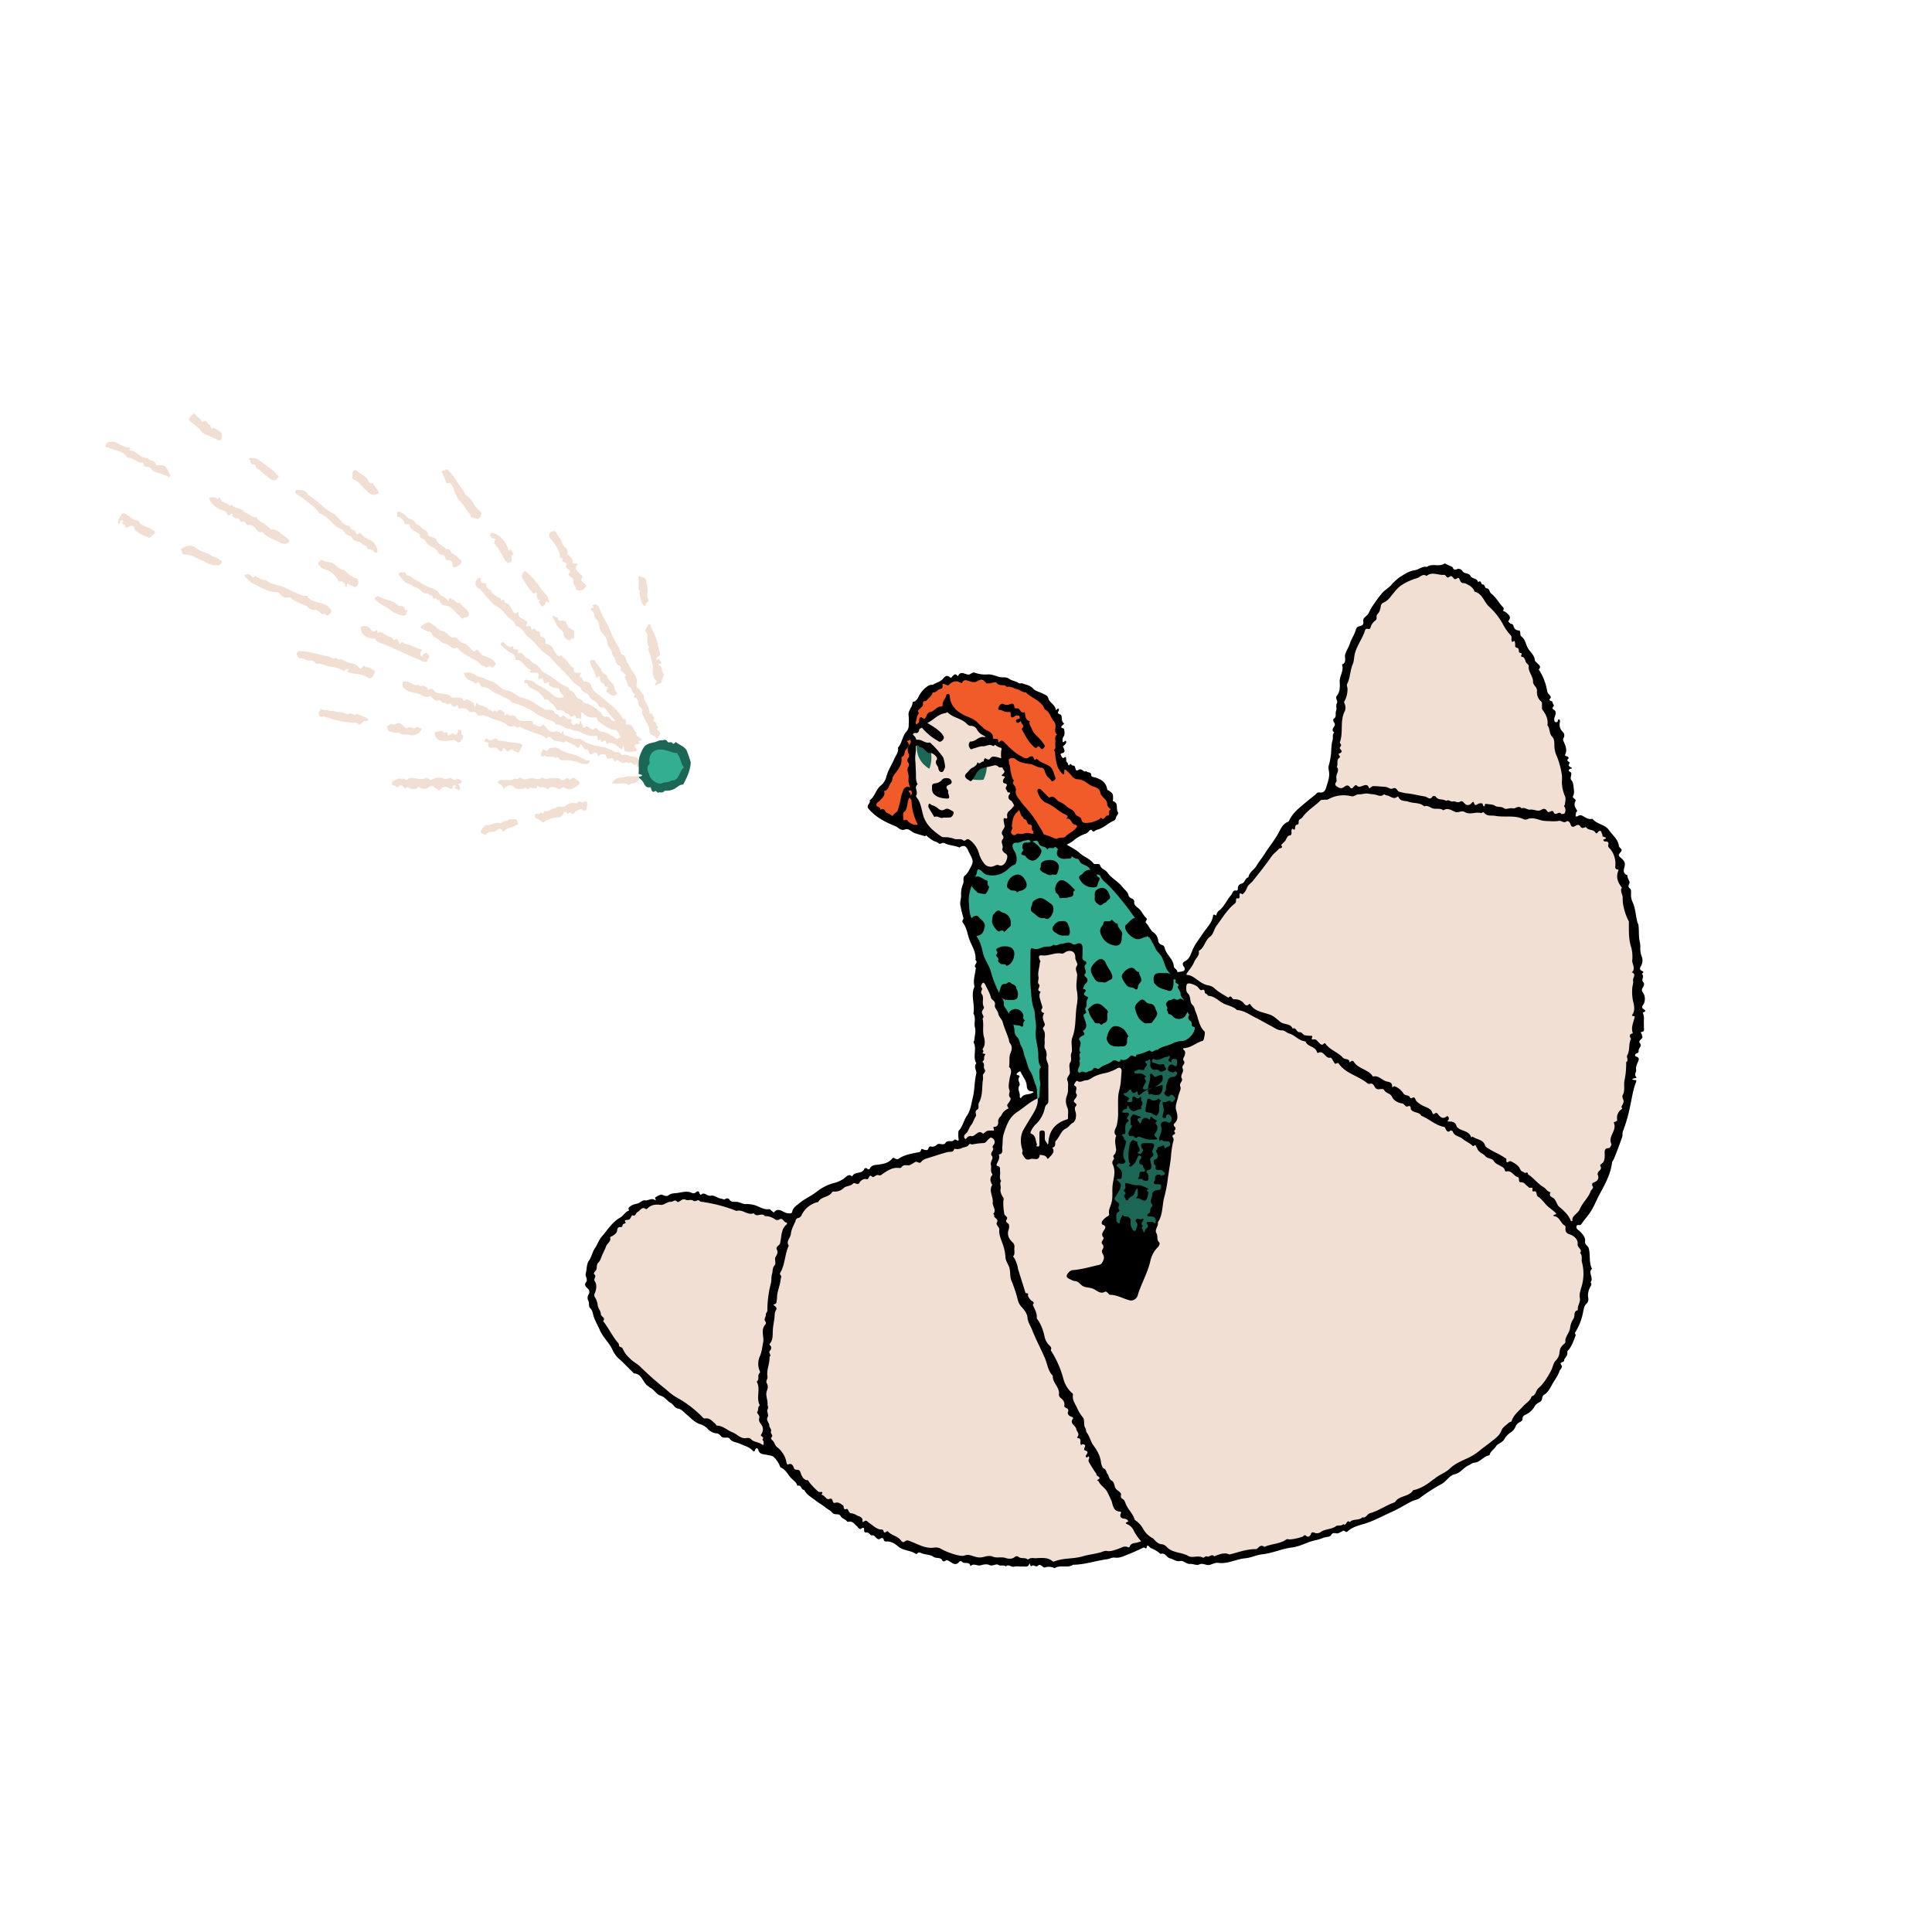 <svg xmlns="http://www.w3.org/2000/svg" xmlns:xlink="http://www.w3.org/1999/xlink" width="1080" height="1080" viewBox="0 0 1080 1080"><defs><style>.a{fill:none;}.b{fill:#f15a29;}.c{fill:#f0dfd2;}.d{fill:#33ae90;}.e{clip-path:url(#a);}.f{fill:#1c6655;}.g{clip-path:url(#b);}</style><clipPath id="a"><ellipse class="a" cx="541.43" cy="429.9" rx="13.75" ry="10" transform="translate(-10.23 846.6) rotate(-75.52)"/></clipPath><clipPath id="b"><path class="a" d="M525.48,432c-10.17-2.38-13.59-9.18-13-16.23C520.5,416.32,524.86,422.06,525.48,432Z"/></clipPath></defs><title>Croissant 8</title><path class="b" d="M523.5,388.5c-9.87.79-11,12-19.5,32.5-4.84,11.68-17.5,29.5-17.5,29.5s27,19,53,14c19.66-3.78,35,12,35,12l15-16S573.5,384.5,523.5,388.5Z"/><path class="c" d="M546,519s3,34,1.5,65.5c-.77,16.11-2,34-2,34-6,7-13,25-7,27s30-18,28-23,3-35,5-55S546,519,546,519Z"/><path class="c" d="M361.5,673.5c19.89-8.62,56.12.35,80.89,7.37C459.13,657,490,656,509.37,647.55,529,639,547.1,635,557.26,635c2-8.15,8.5-15.31,17.24-20.47,53.09-31.37,60-72.35,86.39-69.78,10.65-16.92,20.43-32.78,32.61-47.22,18.47-21.89,29.7-45.71,48.11-53.44,3-13.37,5.84-28.58,6.89-42.56,3-40,25.38-90.74,61-82,26.5,6.5,46,45,60,90,4.61,14.83,5.87,31.92,6.89,47.37,15,3.15,24.11,9.11,28.11,24.63,8,31,17.5,73.5,6,131C903.07,649.65,893,668,878.84,685.2c10.36,15.56,10.19,36.91,1.66,57.3-18,43-54.5,84.5-132,112-40,14.19-85.5,26.5-107.71,7.48-15.83,5.57-38,10.85-69.14,11.5-51,1.06-89.63-19.31-115-36.86-9.11-6.3-18.83-16.41-23.63-24.34-12.48-6.71-22.4-8.6-30.47-12.78-29-15-65.09-49.27-70-64C325.5,714.5,331.5,686.5,361.5,673.5Z"/><path class="d" d="M551.5,479.5c10.88-5.54,22.36-16.82,42-7,24,12,46,43,55,57s23,50,23,50l-77.55,27L582,618l-2.5-5.5s-18.5-44.5-24-60C548.3,532.2,525,493,551.5,479.5Z"/><path class="c" d="M511.5,401.5a136.51,136.51,0,0,0-1,23c.8,21.54.5,31.5,7,39,7.54,8.7,22,7,22,7a48.88,48.88,0,0,0,5,7,68.21,68.21,0,0,1,6,9s5,1,9-1a8.74,8.74,0,0,0,5-6s-3-11-2-20c.78-7,12.22-17,12.23-33s-10-35.67-30.54-40.19C522.86,381.61,512,393.45,511.5,401.5Z"/><path class="c" d="M602.5,529.5s2.08,20-1,57c-1,12-5,18-4,30s-7,14-8,19c-1,5.22-1.53,9.26-3,10-2,1-3-5-3-5s-1,4-3,4-3-5-3-5-1,5-3,4-2-3-2-8c0-10,12-11,11-27-2-31.94-7-77-7-77Z"/><polygon points="629 594.5 660 583.5 661 589 643 691 644 696 633 724 603 714 618 708 620.25 683.25 623 678 629 594.5"/><circle class="d" cx="371" cy="429" r="11"/><path class="c" d="M325,402c-.87-.13-1.69-1.37-2.62-.12-.67-.59-.28-2.9-2-1.64-2,1.47-1.86-1.2-2.87-1.19-1.43,0-1.84-1.26-2.79-1.79a3.66,3.66,0,0,0-1.88-.24c-.87,0-1.79,0-2.12-.87-.71-1.84-2.1-2.87-3.6-4-.49-.36-.66-1.22-1.62-1.15-.47,0-1.05.21-1.34-.36-1.75-3.41-5-5-8.22-6.53-1.19-.55-.57-2.71-2.52-2.24-.41.1-.49-.82-.37-1.26a.91.91,0,0,1,1.17-.59c1.51.37,3.46.34,4.4,1.29,1.66,1.67,3.78,2.29,5.58,3.51a33.56,33.56,0,0,1,5,3.72,5.81,5.81,0,0,0,4.84,1.5c1-.14,1.21-1.06.89-1.31-1.08-.85-2-1.33-2.13-3.14-.06-1.2-2.43-.69-3.73-1.38s-2.39-.38-2.14-2.3c.14-1.06-.49-.84-1.09-.28s-1.39.67-1.87-.38-.24-2.95-2.33-1.47c-.49.35-.61-.32-.68-.79-.13-1,.56-2.23-.39-2.77-.77-.43-1.92-.16-2.91-.21-.58,0-1.41.25-1.55-.58-.08-.44,1.77-1.11-.12-1.39-1-.14-1.26-1-1.91-1.44-1.8-1.26-2.58-4-5.52-3.62-.15,0-.58-.48-.55-.67.49-2.66-2.15-3-3.41-3.9a43,43,0,0,1-3.71-3c-.61-.54-1.38-1.19-.72-2s1.46-.36,2,.35c.89,1.15,2.28,1.46,3.48,2.09,1.54-1.67,1.06.21,1.43.78.64,1,2.22-.21,2.58.75.24.63-1.27,2,.91,1.67,1.63-.2,2.21,1.33,3,2.23s2.11.63,2.88,1.68a5.69,5.69,0,0,0,2.57,2.15c2.54,1,3.22,4.15,5.74,5.24,4.49,1.95,7.71,5.93,12.32,7.67,1.15.43.83,2,2.47,2.35,1.29.27,2,2.33,3,3.54.75.92,2.8.78,3.38,2.48.17.5.62.57,1.13.68,3.38.69,5.9,2.81,8.46,5,1,.88,1.29,2.91,3.5,2.47,1.81-.36,2.16,2,3.58,2.51a1.49,1.49,0,0,0,.94-.11c.47-.19.43-.41.06-.71-2.22-1.71-3.51-4.21-5.33-6.27-.89-1-2.7.21-3.59-1.51a6.34,6.34,0,0,0-3.14-3.1c-2-.61-1.88-2.79-3.42-3.62s-3.33-1.3-3.49-3.45a17.39,17.39,0,0,1-5.91-5c-3.52-4.27-8-7.6-11.23-12.16-4.93-2.62-7.75-7.55-12-10.92-2.52-2-3.61-5.67-7.28-6.34-.58-3.28-4.05-4.06-5.71-6.51a13.09,13.09,0,0,0-5.05-4.47c-2-.95-3.34-3.18-5-4.79s-2.8-4-5.16-5.37a3.25,3.25,0,0,1,.22-5.62c.24-.14,1.18-.51,1.22.69.06,2.13.16,2.16,2.1,2.24.56,0,1.14.26,1.06.7-.42,2.4,2.15,2.6,2.73,3.82.81,1.69,2.07,2.17,3.3,3.06.77.55,2.1.29,2.22,2,.08,1.18.93-1.23,1.62-.22.34.5,0,1.44.75,1.63,1.93.46,2.66,1.89,3.59,3.46.45.77,1.17,3.52,3.4,1.64,0,0,.34.24.33.33-.5,3.09,2.58,3.16,4,4.49.63.58,1.45,1,.91,1.65-1.08,1.26-.83,1.53.66,1.45a5.57,5.57,0,0,1,1,0c.84.11,0,3.2,2.21,1.22.2-.17,1.17,1.88,2.63,1.81.48,0,.69.55.66,1.11-.06,1-.15,1.79,1.41,2a2.2,2.2,0,0,1,1.59,2.7c-.12.52.1,1.11.6,1.15,3.49.3,3.86,3.57,5.51,5.63.63.78,1.33,2,2.46.48a12.78,12.78,0,0,0,1.78,1.75c2.27,1.49,3,4.49,5.58,5.61-.72,3.18,1.56,2.47,3.27,2.59.3,0,1.21.12.42.82a2,2,0,0,0-.58,1.62c2-.24,1.49,2.59,2.91,2.46a3.63,3.63,0,0,1,3.82,2.56c.6,2.9,3,3.89,4.74,5.45,4.58,4,9.85,7.35,12.86,12.94,1.73-.11,1.68,1,1.63,2.24a.76.76,0,0,0,.9.87c3.44-.46,2.92,3.51,5.06,4.48-.73,2.23,1.55,2.33,2.42,3.41,1.2,1.48-.3.87-.81,1.14-1.28.68.8,1.26.17,1.64s-1.61.13-2.3.45-.68,1.08-.17,1.66c1.37,1.57,1,2.13-1,2.3a15.35,15.35,0,0,1-3.2.12c-1.91-.23-2.25-.81-2.07-2.42,0-.23-.31-.5-.48-.76-.17.27-.45.53-.47.8-.09,1.36-.38,1.05-1.34.47-1.57-.95-2.65-2.59-4.71-2.93-.85-.14-1.45-.47-2.08.26s-.83,0-.86-.35c-.15-1.44-.77-1.66-1.9-.88-.25.17-.48.36-.71.54-.24-.57-.33-1.29-.75-1.67s-.66.57-1,.57c-1,0-.55-.87-.65-1.4,0-.16,0-.34,0-.5-.08-.41,0-.77-.77-.7a11.61,11.61,0,0,1-8.53-2c-1.79-1.12-4.27-.2-5.88-1.9-3.06.55-5-2.95-8-2.32-1-2.46-3.69-2.21-5.56-3.26-2-1.13-4.34-1.85-6.13-3.26-3.39-2.66-7.35-4-11.27-5.43-.72-.27-1.63-.06-2.13-.87-1.11-1.81-3.29-1.83-4.78-2.89s-3.5-1.57-5-2.49c-2-1.28-3.7-2.89-6.3-2.81a.73.73,0,0,1-.39-.23,8.93,8.93,0,0,1-1.52-2.35c-.54-.85-1.62,1.66-2.67.17-.59-.84-1.67-.91-2.47-1.3a5.31,5.31,0,0,1-2.84-2.81c-.67-1.42-.7-1.36.74-1.52a7.24,7.24,0,0,1,5,1.19c1.64,1.18,3.64,1.22,5.16,2,2.59,1.39,5.7,1.81,7.89,3.92a9.38,9.38,0,0,0,5.29,3c3.28.47,5.36,3.49,8.81,4.12,2.94.54,5.63,2.45,8.29,4.1,1.64,1,3.71,2.86,5.28,2.48s2.42.43,3.59.58c-.17,2,2.16,1.51,2.79,2.76.46.9,1,.87,1.79.08.47-.49,1.19-.16,1.67.4a3.54,3.54,0,0,0,2.9,1.5c1.85,0,0,1,.18,1.3.49.92,1.37,2.39,2.42,1.37s1.58.43,2.19-.05-.14-1.8,1.23-1.69c-.47,1.43,1.16,2.21,1.09,3.56,0,.39.43.46.67.18,1.71-2,2.69.69,4.11.67.32,0,.53.82,1.07.17.9-1.09,1.73-.62,2.39.27.78,1.06,1.81,1.16,3,1.19s5.87,2.59,6.64,3.44c.51.56,1.2.81,1.64.3s1.64-.54.95-1.74c-.87-1.48-1.26-3.1-3.66-3.15-1.79-.05-7.67-4-8.67-5.2-.52-.64-.14-2-1.73-1.72a7.05,7.05,0,0,1-6.47-2.41c-.71-.74-1-.46-1.05.45S325,401,325,402Z"/><path class="c" d="M225,383c0-2,.2-2.18,2.26-2.06.88,0,1.48.64,2.15.81,1.22.32,2.15,1.83,3.49,1.17s2.08,1.67,3.31.34a1.07,1.07,0,0,1,.34-.22c.79,1.06,2.85.84,2.78,2.76,1.35-1.32,2.43-.91,3.48.46,1.25,1.61,3.31,1.23,5,1.59s3.2.12,4.34,1.69c.68.93,1.86.35,2.8.41,1.46.08,3-.23,4,1.37.81,1.34,1.22-.48,1.79-.32a6.92,6.92,0,0,1,4,2.24c.61.85.69,3.64,1.47.08.11-.49.34-.34.71,0,1.87,1.71,5,1.19,6.51,3.55,1.08-.8,1.56,1.89,2.77.46.63-.75,1.16,1.13,2.21,0s2.27-.12,3.38.78c.5.4-.67,2.66,1.35,1.31,1-.65,1.34,1,2.43.65a2.44,2.44,0,0,1,3,1c1.21,2,3.17,2.05,5.19,1.94,1-.05,2,0,3,0,.52,0,1.26.15,1.19.55-.36,2.12,1.87,1.33,2.62,2.31.5.66,2.13.27,3-.83.21-.28.29-.07,1.76,1.72,1,1.22,2,2.6,4.05,2.33,1.19-.15,2.66-.64,3.73.53.61.66.66,0,.93-.31.83-1,1.06-.87.95-.5-.52,1.8.69,2.27,2,2.61,1.95.51,3.68,1.8,5.83,1.62a3,3,0,0,1,1.9.19c4.12,3.25,9.17,3.74,14,4.71,1,.2,1.49,1.08,2.56,1.15,1.35.08,2.08,2,3.93,1.34,1.42-.5,1.76,2.13,3.5,1.61s3.07.74,4.59.89c1.93.2,3.55.23,3.86,2.67.1.85,2,0,1.63,1s-1.48,1.63-2.39,2.23c-.51.34-.17.07-.25-.32-.22-1.2-.26-2-1.56-.71a15.11,15.11,0,0,0-1.71-1.42c-.75-.4-1.83.9-2.51-.39-1.86,1-3.3.33-4.81-.9-.76-.61-1.46.31-2,.9-.55-1.08-.69-2.69-2.58-2-2.12.79-1.72-1.38-2.53-2.13a3.53,3.53,0,0,0-3.39.34c-.22.29-.63,1.26-.76.42-.31-2-1.94-2.2-2.71-1.47-1.62,1.52-2.24-.17-2.42-.74-.28-.89-.34-1.46-1.45-1.45-.81,0-1.24-.59-2.21-1.94-.18-.25-.91-2.06-1.41-.14-.4,1.52-1.14,1.46-2,.61-1.28-1.27-2.89-1.81-4.42-2.6-1-.5-1.48-.86-2.24.09-.1.13-5-1-5.23-1-1.7.13-2.46-3.8-4.73-1.09a8.25,8.25,0,0,0-3.16-2.05A102.06,102.06,0,0,1,291.91,407c-.54-.21-1.41-.9-1.48-.82-1.37,1.62-2.37-1.08-3.81-.24-1.19.69-2.53-.16-3.53-.95-2.77-2.19-6.34-2.36-9.39-3.89-1.46-.73-3.15-1.66-5-1.1a1.86,1.86,0,0,1-2.1-.94A2.48,2.48,0,0,0,264,398c-.81.08-1.69.2-2.2-.7-.79-1.41-2.12-1.29-3.46-1.32-1,0-2.5.69-2.38-1.43,0-.53-.62-.45-1,0s-1,.5-1.71.27c-.86-.29-.75-2.5-2.5-1.14-.71.55-1.33-1-2.43-.71-1.39.35-2.15-2-2.65-1.72-2.82,1.39-3.68-1.27-5.35-2.23-2.41,1.75-4.24-.63-6.2-1.16-2.63-.71-5.56-.81-7.83-2.8C225.2,384.09,225,384.3,225,383Z"/><path class="c" d="M332.16,338c1.49-.22,2.28.61,2.86,2a51,51,0,0,0,3.17,6.67c2.07,3.31,3.27,7,5,10.4,1.49,2.89,3.44,5.53,4.11,8.8,2.82.21,2.23,3.05,3.39,4.54s1.59,3.32,2.85,4.81a13.06,13.06,0,0,1,2.38,4.48c.52,1.67-.84,4.4.6,5.09,1.85.89,1.73,3,3.37,3.67-.3,3.66,3.36,6,3.1,9.71-.09,1.32,1.72.55,1.7,1.17,0,1.06,1.47,1.49.78,2.79s1.69,1.78,1.4,2.41c-.56,1.18,2.13,1.68.35,2.85-.41.27.37.69.62,1,.5.61,1.45,1,1.11,2-.25.72-1.09,1.1-1,2.1,0,.52-.64.47-1,0a5.91,5.91,0,0,0-2.75-1.81c-.52-.23-1.2-1-1.16-1.45.31-3.28-2.1-5.49-3.05-8.26-.35-1-1.43-1.8-1-3.08.69-2.13-2.23-2.54-2.17-4.67,0-1-.1-3.2-2.44-3.41-.91-.09,1.27-1.15-.07-2.1s-.76-3-2.73-3.88c-1.09-.52-.88-3.36-2-4.47s.82-1.53,0-2.23c-.64-.54-1.09-1.44-1.8-1.71-1.71-.63.3-3-1.89-3.49-1.37-.32-1.48-2.1-2-3.36s-1.78-2.42-1.85-3.68c-.14-2.23-2.38-3.21-2.52-5.56a7.85,7.85,0,0,0-2.47-5,7.94,7.94,0,0,1-2-4.06c-.24-1.66-.79-3.38-1.79-4.21-1.5-1.23-.69-3.22-2-4.22-1.57-1.17-1.21-1.68.47-2.18C332.49,339.45,329.6,338.16,332.16,338Z"/><path class="c" d="M118.87,278c.79,0,1.66-.24,2.24.61.74,1.09,1-1.27,1.77-.25.49.63,1,1.84,1.17,1.91a28.53,28.53,0,0,1,4.72,2.45s.45-.44.68-.67c1.64,2.45,5.06,1.74,6.83,3.81.81.94,1.91,1.11,2.84,1.67,1.3.79,2.62,1.87,4.37,1.47.34,2,2.26,2.48,3.54,3.35a24.86,24.86,0,0,1,3.75,2.93c.23.23.48.69.7.67,2.61-.16,4.25,1.1,6.26,2.78,2.46,2.06,2.72,1.64,3.73,3.13.84,1.24-.3,1.6-.67,1.74a4.28,4.28,0,0,1-4.06-.25c-3.36-2-7.55-2.52-10-6.06-2.55.94-3.29-1.46-4.53-2.65A3.58,3.58,0,0,0,139,293.5c-1.59.16-2.24-2.44-2.67-2.14-2.11,1.45-2.08-1.33-3.39-1.58-.77-.14-3.13,0-3-2.22,0-.5-.56-.5-1-.05-.67.72-1.57.84-1.92-.13-.63-1.74-2.1-1.94-3.52-2.39a11.37,11.37,0,0,1-5.88-4.84C116.64,278.19,116.77,278,118.87,278Z"/><path class="c" d="M182.67,344c-.32-.23-1-1-1.31-.89-2.51.86-3.14-2.75-5.69-2.17-2,.46-3.26-1.75-4.91-2.46-2.86-1.23-5.87-2-8.2-4.3-.36-.34-1.29-.22-1.91-.12-1.67.28-2.78-.5-3.83-1.66-.51-.56-.9-1.39-1.91-1.37-5.12.12-9.1-2.77-13.44-4.86-1.91-.92-3-2.43-4.42-3.69a.91.91,0,0,1,.74-1.42,3.48,3.48,0,0,1,1.89.23c.69.41,1.11,1.3,1.82,1.64.35.16.86-1.26,1.5-.85,1.75,1.11,3.38,2.39,5.63,2.09,3.19,3.08,7.85,2.58,11.53,4.71a41.67,41.67,0,0,0,5.85,2.67c1.43.56,2.65,1.72,4.37,1.51.44,0,1.15,0,1.35.27,2.49,3.43,6.72,3.1,10.07,4.63a8.66,8.66,0,0,1,2.94,2.43,1.94,1.94,0,0,1-.25,2.64C184,343.42,183.74,344.13,182.67,344Z"/><path class="c" d="M239.87,347.82a33.32,33.32,0,0,1,4.83,3.5c1.23,1.26,2.78,1.41,4.15,2.1s1.92,2,3.37,2.7c1,.46,1.92-.11,2.55.26,1.1.65,1.87,1.85,2.94,2.58.87.59,2.06.7,3,1.26a29.7,29.7,0,0,1,2.15,2.06c1,.8,1.68,2.93,3.46,1,.22-.25.38-.05.72.21,1.33,1,2,2.82,3.86,3.2l4.17,1.87,1.06,1.06c.59.56,1.42,1.23.74,2s-1.27,2.34-2.7,1c-1.1-1-2.61,1.79-3.48-.45-1.75.2-2.39-1.48-3.55-2.22-3.7-2.36-7.89-4-11-7.29-.22-.23-.6-.65-.72-.6-2.85,1.34-4.2-1.87-6.64-2.24-2.09-.32-3.75-2.9-5.9-3.65-1.8-.63-1.17-3.16-3.11-3.11-1.56,0-2.48-1.25-3.82-1.66-.29-.09-1.3-.52-.47-1.36A8.4,8.4,0,0,1,239.87,347.82Z"/><path class="c" d="M167.37,274c2.12-.05,4,.36,4.8,2.67,5.2,2.77,8.74,7.78,14.09,10.39,1.27.62,2.22,1.93,3.26,3,1.49,1.49,2.86,3.57,4.9,3.73,1.85.14,1.09,2.17,2.53,2.27,1.7.11,1.85,1.83,2.64,2.88,2-2.32,2.77.13,3.79,1a17.16,17.16,0,0,0,3.67,2c2.32,1.2,3.36,3.24,3.93,5.61.11.45.16,1.1-.4,1.29-.39.12-1.13.08-1.3-.17-1-1.49-2.68-1.59-4.16-2.09.28-2.12-2.25-1.43-2.77-2.76a.79.79,0,0,0-.35-.35c-1.89-1.05-4.74-.59-5.47-3.48-2-.75-3.95-1.61-4.82-3.82-5.51-1.46-7.75-7.6-13.17-9.21a14.29,14.29,0,0,0-4-4.3,104.16,104.16,0,0,0-8.84-6.56,1.31,1.31,0,0,1-.57-1.69c.22-.54.81-.45,1.29-.45Z"/><path class="c" d="M317.89,441c-1.44.76-2.5-2.25-4.32-.23-1.09,1.2-2.56-.66-3.94-.77a3.26,3.26,0,0,1-1,0c-1.35-.57-2,1.76-3,.95a3.7,3.7,0,0,0-3.14-.9c-1,.16-1.39-.6-2.06-.94l-.7,1.7c-.81-.61-2.18.13-2.39-.13-1.25-1.53-2,1.45-2.81.28s-1.51,0-2.23,0c-1.55,0-3.13.53-4.69-.72-2.27-1.84-2.91-1.65-5.43.13-.3.21-.83,1.08-1,.26-.33-1.7-1.3-2.32-2.81-2.82-.83-.28.21-.67.38-1,.47-.85,1.32-.81,2.16-.79,1.17,0,2.34.06,3.5,0,.94-.05,1.89.3,2.79-.57.56-.55,1.56.67,2.54-.34s2.11.44,3.29.51c1.58.08,3-.61,4.48-.65s3.05,1.31,4.69.1c1.33-1,2.55,1.08,4.26.21,1.33-.67,3.28,0,4.88-.31,1.39-.28,1.82,1.17,3.1,1.17s1.6-1,2.57-1.15,1.19,1.82,2.35.33a1.81,1.81,0,0,1,2.61.22c.72.84,2.54,1.61,1.91,2.56-.86,1.29-2.56,2.07-4,2.89C319.36,441.24,318.56,441,317.89,441Z"/><path class="c" d="M169.64,364a107.86,107.86,0,0,1,11,2.35c1.09.33,2.14.42,3.2.67s2.27,1.69,3.55.92,1.72,1.94,2.82.33c2.05.88,4,2.1,6.19,2.52A5.78,5.78,0,0,1,200.5,373c.89,1.31,1.45.6,2.15-.15.34-.37.65-1.21,1.41-.35.88,1,2.42.12,3.51,1.32.63.71,2.48.49,1.83,2.21-1.09,2.88-2.39,3.86-4,2.67-3-2.19-6.62-1.75-9.89-2.65-1.44-.39-1.74-.39-.62-1.54.18-.18-.53-.58-1-.54-.82.07-1.28,1.52-2.05,1-3.08-2.29-6.91-1.83-10.22-3.09a8.25,8.25,0,0,0-3.13-.88c-.66,0-1.73.22-1.91-.08-.93-1.58-2.71-1.71-4-1.7-1.74,0-2.83-1.56-4.55-1.24-1,.19-1.44-.8-1.87-1.39a1.69,1.69,0,0,1,1.49-2.58C168.14,364,168.64,364,169.64,364Z"/><path class="c" d="M235.84,363.47c-.35.58-.76,1-.8,1.39-.07.61-.1,1.55.25,1.82.69.52,1-.5,1.34-.86.8-.75,1.42-1.23,2.45-.28s1.33,1.76.12,2.8c-.44.39,0,1.5-.74,1.6a4,4,0,0,1-2.35-.26c-6.56-3-13.22-5.8-19.74-8.89-2.21-1.05-5-1.14-6.55-3.45-.46-.68-1.23-.21-1.85-.34-2.72-.56-5.12-1.45-6.05-4.52-.41-1.37-.22-2.35,1.08-2.46,1.48-.13,2.86-.08,3.95,1.35.79,1,1.78,2.79,3.43.77,0,0,.22.08.34.07.84-.06-.68,2.52,1.44,1.23.86-.53,1.81.6,2.71,1s1.57,1.06,2.43,1.34a3.62,3.62,0,0,1,2.37,1.46c.73,1.44,1.46-.42,2.15.1a4,4,0,0,1,1.42,2.4c.09.37.4.24.69-.13,1.16-1.45,1.89.24,2.84.38,3,.46,5.4,2.24,8.22,3C235.44,363.1,235.9,363,235.84,363.47Z"/><path class="c" d="M233.76,440.05c-1,1.24-2.51,1.11-3.9.89-1.1-.18-2.08-1.86-3.22-.08a8.23,8.23,0,0,1-1-.79c-.84-.82-1.59-1.83-2.79-.4a1,1,0,0,1-1.65-.07c-.49-.94-2.17-.06-2.14-1.51,0-1.12.92-1.64,1.78-2.08,1.28-.65,2.59-1.27,4-.32,1-1.47,2,1.35,3.14-.09,1-1.23,2.5-.63,3.71-.54,2.07.17,4.1,1,6.16-.06,1.48-.78,2.54,1.61,3.5.91a7.11,7.11,0,0,1,6.55-.68c1.59.52,2.53-.24,3.73-.3s2.35,2.34,3.82.31a5.39,5.39,0,0,1,2.29,1,.93.93,0,0,1-.17,1.61c-.86.33-2.12,0-.75,1.51a1.8,1.8,0,0,1-.34,2.55c-.48-1-1.79-.69-2.37-1.43-.31-.39,1.95-.89.1-1.49-.7-.23-1.13.2-1.21,1.06-.11,1.22-1,1.13-1.73.63-1.91-1.25-3.59-1.11-5.12.65-1.15,1.32-1.68-1.18-2.75-.5-1.16-1.92-2.75-1.56-4.14-.53s-2.7.76-4.07.28C234.74,440.48,234.52,439.86,233.76,440.05Z"/><path class="c" d="M259.29,345.19c-.4.46-.71,1-1.41.22-1.11-1.24-2.33-2.38-3.51-3.54-1.48-1.45-2.76-3-5.15-3.32-1.17-.18-3.31-.6-3.35-2.93,0-.32-2.19.17-2.25-1.5-2,2.23-1.44-2.5-3.11-1.12-.69-1.79-2.59-.81-3.85-1.61s-2.39-2.45-3.77-2.83c-1.91-.52-3.22-2-5-2.49-2.38-.68-3.08-2.88-4.64-4.27a1.14,1.14,0,0,1-.21-1.35c.21-.53.8-.48,1.29-.45,1.17.08,2.83-.65,2.74,1.61,2.1-.12,3.32,1.61,5,2.4,3.07,1.44,5.67,3.7,9,4.72a7.45,7.45,0,0,1,4.94,3.69c.27.55,1.29.74,2,1.1l2,1.67c.2.3.62,1.24.74.46.5-3.3,2.09.39,2.86-.55,1.05,1,1.86,2.44,3.7,1.9.74,2.46,3.77,3,4.58,5.38C262.55,344.36,261.88,345.11,259.29,345.19Z"/><path class="c" d="M258,314c-.15,1.37-2.9,3.27-4.12,3.07-.57-.1-.88-.33-.9-.91a3.88,3.88,0,0,0-.57-2.28c-.9-1.37-3-.12-3.33-1.42s-.9-2.23-2-2.34-1.83-.33-2.35-1.68a5.91,5.91,0,0,0-2.84-2.5c-1.4-.72-3.26-1.52-3.77-3.08-.61-1.84-3.16-1.34-3.45-3.52-.12-.86-1.47-1.78-2.46-2.23a5,5,0,0,1-3.19-3.31c-.22-.89-.9-.77-1.54-.75s-1.23.08-1.49-.83a4.34,4.34,0,0,0-3.26-3.19c-1.16-.3-.65-1.34-.69-2.07-.06-1,.76-1.08,1.35-.87s1.34.74,2,1.06c1.56.71,2.23,2.74,4.23,3.08,1.85.32,2.41,2.39,4.08,3.2,1.51.73,2.46,2.43,4.2,3.14,1.38.56.94,2.94,2.52,3.35,1.41.38,3.24.95,3.61,1.88,1,2.7,3.81,3.27,5.38,5.19,2.38-.61,2.42,2.12,3.8,2.68,1.77.73,2.84,2.09,4.14,3.27C257.74,313.22,258.19,313.53,258,314Z"/><path class="c" d="M322.24,316.26c-.38,1.12-.53,2.17.56,3.06.76.64,1.36,1.47,2.14,2.09,1,.75.67,1.16.18,2.2-.67,1.44,1.22,2.11,2.08,3s.52,1.13-.09,1.83a4,4,0,0,1-3.86,1.58c-.69-.09-1.13-.15-1.3-1-.25-1.38-1.73-2.38-1.45-4,.38-2.08-1.73-2.31-2.54-3.5s2.05-1.65.28-2.81c-.81-.54-2.14-1.84-2-2,1.83-2.88-2.34-2.24-2-3.18.41-1.16,1-1.32-.66-1.59-1.14-.18-.33-1.71-.71-2.59a25.16,25.16,0,0,0-4.92-7.94c-1.57-1.59-1.22-3.7.68-4.3.66-.22,1.83-.66,2.44.77.9,2.13,2.73,3.8,3.36,6.08.54,1.95,3.59,2.59,2.68,5.36-.13.39.93,1.23,1.51,1.79.85.81,1.62,1.53,1.44,2.92s1,.94,1.74,1C323,315.07,323.31,315.39,322.24,316.26Z"/><path class="c" d="M62.46,247c1.54-.48,2.88.69,4.24,1.34,1.72.81,3.23,1.78,5.3,1.76,2.25,0-.56,1.61.26,1.64,4,.11,6.14,4.54,10.24,4.3,1,1.73,4,.92,4.54,3.45.16.75,1.08.5,1.7.56,1.25.12,2.5-.34,3.69.81s1.69,2.67,2.52,4a1.93,1.93,0,0,1-.2,1.83c-.68.7-.85-.52-1.4-.68-1.48-.42-2.92-1-4.38-1.49-1.63-.57-3.45-.74-4.49-2.46a1.91,1.91,0,0,0-2.06-1c-.46.08-.93-.23-1.34-.32-1.27-.26-.16-2.55-2.12-2.18-1.32.24-2.36-.93-3.51-1.34s-2.09-1.59-3.54-1.19c-.31.08-.92-.37-1.15-.73-2.45-3.75-7-3.36-10.36-5.18-.51-.27-1.31.05-1.41-.91s.6-1.1,1-1.6C60.59,246.71,61.47,247.1,62.46,247Z"/><path class="c" d="M368.86,364.46c.46,2.09-.44,2.52-1.6,2.86-.16,0-.3.95-.11,1.27.45.8.67-.22,1-.23s1,1,1.45,1.68.1.84-.31.94c-.77.17-2.08.26-.59,1.14,1.77,1,.87,3,2,4.22s-.73,2.59-.7,3.93c0,2.34-2.16,1.78-3.21,2.69-.12.11-1.11-.06-.51-.74s1.14-1.27.32-2.07c-2-1.93-1.69-4.41-1.62-6.79.09-2.6-1.18-4.87-1.53-7.35-.21-1.49-1.82-2.8-.53-4.47-1.62-1.24-.75-3-1-4.55-.15-1.08.27-2.18-.65-3.24a2.05,2.05,0,0,1,.4-3c.55-.47-.15-1.76,1.19-1.75s.75,1.13,1.1,1.7a39,39,0,0,1,3.37,8.09C368.13,360.87,367.82,363.16,368.86,364.46Z"/><path class="c" d="M269,287.33c0,1.74-1.61,3.3-2.84,2.55-1.05-.64-3.27.13-3.16-2.17-2.32-2.22-3.51-5.24-5.85-7.57-2.06-2.05-2.9-5.37-4.1-8.2a4.37,4.37,0,0,0-1.53-1.83c-.6-.47-2.1.3-2.22-.42-.32-2.08-1.45-3.74-2.26-5.58-.31-.72.32-1.13,1.12-1.12s1.11-1.43,2.28-.17A36.29,36.29,0,0,1,256,270c1.28,2.33,3.3,4.19,4.26,6.72,3.7,1.91,4.57,6.31,7.7,8.73C268.58,286,269.43,286.47,269,287.33Z"/><path class="c" d="M325.82,452.92c-1.21-1.34-2.38-.11-3.5.32s-1.73,2.85-3,1.35c-1.09-1.28-2,1.49-2.66-.35-.2-.55-1.38-.4-1.59.26-.72,2.28-2.44,2.47-4.4,2.52a14.43,14.43,0,0,0-6.48,2.38c-.74.61-1,.38-1.45-.16a5.15,5.15,0,0,0-2.38-1.49,1.9,1.9,0,0,1-1.35-1.87c.15-1.32,1.29-1,1.89-.82.92.31,1.05-1.67,2.4-.47.95.85.48-1.5.93-1.28,2.47,1.19,3.9-2.05,6.18-1.31,1.45-2.21,4-.12,5.85-1.61a6.28,6.28,0,0,1,5.38-1.37c1.15.26,1.5-1.27,2.58-1,.73.17,1.06,1.11,2.3.22s2.07.44,1.62,2.15C327.8,451.65,328.52,453.74,325.82,452.92Z"/><path class="c" d="M180,313c2,1.46,4.73.81,6.61,2.24,1.63,1.24,2.85,2.74,5.14,3.29,1.6.39,2.68,2.57,4.52,3.39.83.37,1.38,1.13,2.51,1.21s1.91,2.07,1.4,3.23c-.83,1.89-1.38,2.26-3,1.26-.7-.44-1.49-.39-2.12-.95-1.41-1.25-.87.28-1.1.8s-.85.63-.94.07c-.25-1.75-1.14-2.59-2.9-2.48a1.07,1.07,0,0,1-1.14-.65c-1.71-3.5-4.61-5.38-8.27-6.42-.84-.24-1.46-1.26-2.19-1.9-.56-.48-.81-1.12-.35-1.67S179.13,313,180,313Z"/><path class="c" d="M177.94,399.36c.16-1.4,1-2,1.3-2.92s.87.83,1.78.61c1.64-.39,3.3.54,4.87.44s2.78.81,4.33.58,3.23,1.77,5,.88c1.52-.74,2.78,1.78,4.19.12,1.7.65,3.43,1.24,5.09,2,.56.26,1.34.92,1.33,1.37,0,.78-1,.62-1.54.55-1-.11-1.45.65-2,1.22-.78.82-1.53,1.27-2.41.21-.53-.64-1.21-.39-1.83-.4-5.87-.08-11.44-1.74-17-3.49-.79-.25-1,.17-1.44.21C178.55,400.85,178.58,399.54,177.94,399.36Z"/><path class="c" d="M82.65,300.15A12.42,12.42,0,0,1,79,298.79c-1.27-1.14-3.47-1.68-3.82-3.28-.47-2.18-1.82-1.81-2.77-1.28-1.36.76-2.22,1.62-2.52-.77,0-.29-1.21-.33-1.59-.74-.58-.61.92-.89.52-1.33-.64-.73-1.47-.72-1.78.4-.13.45-.12,1.15-.57,1.1s-.45-.75-.47-1.24a3.57,3.57,0,0,1,.55-1.76c1.7-3.38,2.31-3.74,5.16-1.59,1.8,1.35,3.41,2.83,5.84,2.74,1.14,3.23,4.71,3,6.92,4.74.76.61,2.58,1.22,2.27,1.78-.74,1.31-2.2,2.22-3.41,3.26C83.31,300.84,82.88,300.38,82.65,300.15Z"/><path class="c" d="M326.77,427a3.84,3.84,0,0,1-1.48,0,22.09,22.09,0,0,0-11.1-2,2.19,2.19,0,0,1-1.25-.55c-.76-.57-1.32-2.05-2.46-.44-.61-1-1.56-1-2.58-1-1.23,0-2.55.26-3.51-.87a1,1,0,0,1-2-.33,4,4,0,0,1,1.12-2.69c.78-.75,2.05,1.67,3.06-.15.7-1.28,2-.69,3.06-1,1.5-.42,2.57.51,3.53,1.11,3.2,2,7,2.25,10.34,3.86a30.28,30.28,0,0,1,4.1,2.07c.63.43,2.14-.8,2,.77a1.91,1.91,0,0,1-2.37,1.25A2,2,0,0,0,326.77,427Z"/><path class="c" d="M120.47,316c-2.79.11-5-1.62-7.38-2.62-3.3-1.39-6.25-3.56-10.06-3.37-1.56.08-.82-1.47-1.51-2.09-1-.93.4-1.38.81-1.66a6.06,6.06,0,0,1,7.34.07c2.63,2.15,6,2.5,8.73,4.35,1.19.8,2.92.89,4.08,2.18.39.45,1.78.09,1.48,1.3a2.29,2.29,0,0,1-2,1.83A12.51,12.51,0,0,1,120.47,316Z"/><path class="c" d="M124,244.42c0,1.43-.86,2.14-2.17,1.55-2.51-1.13-4.89-2.45-7.52-3.41-1.56-.56-2.56-2.83-4.2-4-.66-.45-1.17-1.13-1.83-1.58-3.53-2.41-3.45-2.31-.78-5.1,1.11-1.15,1.5-.46,2.15.24a10,10,0,0,0,2.13,2c.77.4.66,2.36,2.49,1.19,1-.63,1.49,1.26,2.39,1.77,1.06.61,1.2,1.8,1.75,2.75.91-1.39,1.83-.19,2.58.13C122.83,240.85,124.34,242,124,244.42Z"/><path class="c" d="M293.44,319.06c.23.19.48.38.7.58a46.94,46.94,0,0,1,8.54,9.79c1.23,2,3.55,3.22,4,5.75.24,1.29.91,2.46-1.21,1-.42-.29-.44,1.55-1.29,2.19-1.16.88-1.39.9-2.23-.67-.41-.77-1.4-1.43,0-2.17-2.35-.51-1.7-2.42-2.06-4-.29-1.23-1,.83-1.66.22-2.45-2.29-4.1-5.2-5.91-8a3.46,3.46,0,0,1,.06-3.64A5.84,5.84,0,0,1,293.44,319.06Z"/><path class="c" d="M292,417.05c-.91,1-1,2.59-2.11,3.58-.68.6-.72-.22-1.08-.28-1.49-.27-2.81-2.64-4.53-.37-.1.12-.7,0-.9-.12-.64-.53-1.13-1.55-1.8-1.65-1-.16-.22,1.42-1,1.72a1.33,1.33,0,0,1-1.69-.57,3.11,3.11,0,0,0-3.43-1.36c-1.84.29-2.81-.26-2.48-2.34.07-.44-.52-.68-1.08-.68-1,0-1-.78-.84-1.38a.94.94,0,0,1,1.55-.43c1.74,2.33,4.3-2.23,5.86.78a43.8,43.8,0,0,1,6.06.88c2.49.38,6,.37,7.12,1.33C291.84,416.34,291.88,416.71,292,417.05Z"/><path class="c" d="M276.48,302.05c.72-.86.21-1-.54-1.05-1,0-1.37-.88-1.83-1.47a.94.94,0,0,1,.58-1.51c1.35-.3,4.27,1.31,5.34,2.46a15.67,15.67,0,0,1,4.24,7.19c.22,1,1.23-1.43,1.57-.2.24.9,1.94,2,.19,3.13-.23.15-.06.94,0,1.44.11,1.46-.11,1.8-.76,2.25-1.65,1.13-2.23-.58-3.24-1.11-.07,0,.05-.35,0-.48-1.7-2.95-3.2-6-5.43-8.65C276.21,303.64,276.25,303.61,276.48,302.05Z"/><path class="c" d="M345.15,387.65a6.93,6.93,0,0,1-1.52,1.18c-1.19.46-4-1.33-4.68-2.56-.44-.79,2.57-2.19-.53-2.46-.63-.06-.49-2.05-2.06-2.08a4,4,0,0,1-1-2.64c.08-1.15,0-1.15-1.18-.78-.35.11-.88,1.13-1,.31-.38-2.89-2.27-5.08-3.16-7.69-.2-.59-.51-1.8.79-1.9.74,0,1.68-.41,2.15.6.06.14-.06.38,0,.49,1.19,1.67,2.83,3.18,3.48,5,.57,1.66,2.31,1.56,2.84,2.74a9.76,9.76,0,0,0,3.06,4.21c1.33,1,1,3.51,2.21,5C344.71,387.22,344.83,387.33,345.15,387.65Z"/><path class="c" d="M287,458a4.3,4.3,0,0,1,1.62.18c.75.35.46,1.38,1,2.08.73.94-.61.49-.92.78-2,1.87-5.26,1.33-6.95,3.74-.19.27-.49.17-.7-.23-1.15-2.22-2.79-.82-3.77-.15-1.73,1.17-4.48-.17-5.63,2.34a11,11,0,0,1-2.3-.93,1.35,1.35,0,0,1-.27-1.79c.82-1.1,2-2.92,2.84-2.83,2.57.28,4.65-1.63,7.1-1.15,1.73.35,2.81-1.7,4.56-1.08C284.31,457.68,285.55,458.05,287,458Z"/><path class="c" d="M197,265.43v-.5c0-1.83,1.43-2.79,2.68-1.64,1.79,1.64,4.2,2.43,5.64,4.49.71,1,.84,3,3,2.22,1.19,1.78,2.44,3.52,3.53,5.36.3.5-2.86,1.52-3.74,1.22a11,11,0,0,1-3.47-2.45c-2.33-2-3.9-4.88-6.89-6.12C196.31,267.43,197.32,266.26,197,265.43Z"/><path class="c" d="M229.57,411c-2-1-4.75.52-6.69-1.61a4,4,0,0,1-4-.36c-.22-.15-.65,0-1,0-1.44-.19-.66-2-1.83-2.54-.16-.08,2.39-2.19,3-1.78a1.85,1.85,0,0,0,1.82.28c1.8-1.19,3.1-1,4.41.77.49.66,2,1.43,2.34,1.18,1.76-1.2,3.73,1.07,5-.23s1.48.59,2.35.38.92.18.47,1C234.41,410.11,232.61,411.14,229.57,411Z"/><path class="c" d="M224.07,344c-1.82-.87-4.43-1.51-6.14-3.12s-4.09-2.29-5.92-3.8a18.87,18.87,0,0,1-1.83-1.46c-.36-.38-1.4-1.11-.88-1.25.91-.24,1.55-1.58,2.72-.85,3.16,2,7.36,1.81,10,4.55,1.3,1.33,4.2-.16,4.33,2.78,0,.51,2-.34,1.12,1-.49.74,0,2.66-2,2.16A8.19,8.19,0,0,0,224.07,344Z"/><path class="c" d="M140.94,256c2.86-.17,4.76,1.9,6.58,3.29,2.52,1.93,5.49,3.46,7.38,6.16.29.41,1.54.64.73,1.32s-1,2-2.78,1.73c-2.34-.35-3.24-2.35-5-3.28-1.39-.72-2.3-2.78-3.66-3.05-1.68-.33-.75-3.11-2.94-2.49-.27.07-1.25-.85-1.29-1.86,0-.5-.84-1.13-.71-1.46C139.54,255.62,140.41,256.14,140.94,256Z"/><path class="c" d="M243,410.22c0-.6,0-1.33,1-1.21,1.45.18,3.31-1.73,4.32.81.92-.5,1.81-1.12,1.82.77,0,.52.93.59,1.25.37.93-.64,1.61-1.66,2.86-.3.64.7.87-.54,1.36-.8.77-.39,0-2.3,1.64-1.84,1.41.39.28,1.86.82,2.47.91,1,1.15,1.56.21,2.86-1.3,1.8-1.83,2.29-3.44.89-1-.85-1.48-.65-2.62-.37a20.13,20.13,0,0,1-6,.1C244.76,413.88,243.09,411.85,243,410.22Z"/><path class="c" d="M320.87,354.87c-.19.51,1,2.1-1.12,2.16-.76,0-1.23,1.45-2,.92-1.16-.77-2.68-1.58-2.65-3.18a3.2,3.2,0,0,0-1.64-2.79c-2.32-1.67-2.82-4.49-4.41-6.61a1.07,1.07,0,0,1,.07-.93c.44-.72.78-.1,1,.19.53.67,2.18,0,1.9,1.6a.53.53,0,0,0,.15.42c1.28,1,3.53-.6,4.32,1.4.62,1.58,1.56,3.15,2.89,3.64C321.05,352.3,321.15,353.16,320.87,354.87Z"/><path class="c" d="M357,325.75a3,3,0,0,1,0-1c.33-.93-1-2.46,1-2.76.56,1.33,2.75.2,3.09,2.4.31,2,1,4,.91,6.1,0,1.44-.51,3,.33,4.34,1.13,1.83-1.85,1.89-1.4,3.42,0,.17-.32.47-.5.71-.23-.23-.48-.46-.7-.71-1.88-2-1.67-4.75-2.36-7.17,1.24-1-.79-1.37-.47-2.36A10.2,10.2,0,0,0,357,325.75Z"/><path class="c" d="M353.39,434c1,0,2,0,3,0,1.43,0,1.27.15.68,1.74-1,2.8-4.1,1.54-5.65,3.16-2.51-1.86-5.39-.46-8.06-.89-.48-.07-1.15,0-1.23-.48-.05-.29.6-.67.9-1,1.79-2.27,4.65-1.54,6.94-2.42C351,433.68,352.24,434,353.39,434Z"/><g class="e"><path class="f" d="M562.29,427.76c-4.56,7.3-12.42,9.79-21.59,7.35C542.14,426,554.93,422.2,562.29,427.76Z"/></g><g class="g"><ellipse class="f" cx="510.05" cy="424.83" rx="13.75" ry="10" transform="translate(0.07 849.74) rotate(-79.59)"/><path class="f" d="M508.92,439a7.79,7.79,0,0,1-1.44-.13c-5.7-1-9.17-8.18-7.75-15.92h0a17.08,17.08,0,0,1,4.78-9.3,8.71,8.71,0,0,1,14.71,2.7A18.13,18.13,0,0,1,515.6,436,9.76,9.76,0,0,1,508.92,439Zm-8.21-15.87c-1.32,7.19,1.8,13.81,7,14.76a8.36,8.36,0,0,0,7.25-2.56,17.09,17.09,0,0,0,3.4-18.55,7.72,7.72,0,0,0-13.11-2.41,16.06,16.06,0,0,0-4.49,8.76Z"/></g><path class="b" d="M531.5,396.5S541,402,547,406s14,12,14,12,1.5,16.5,4.5,22.5,7,10,11,17c3.14,5.49,4,13,4,13S592,472,597,470a23.18,23.18,0,0,0,8-6c11,0,18-9,18-9s-3.65-13.27-11.5-18.5c-6-4-14.51-3.61-18-10-6-11,7.86-35-30.5-43.5-9-2-22.28-4.67-28.5-3.5-16,3-23.5,15.5-23.75,24.25S517.5,394.5,531.5,396.5Z"/><path d="M512,418.77c0,1.74-.56,4.05-.36,6.12s.21,4.23.34,6.34c.16,2.43-.32,4.92,1,7.19-2.37,1.75.53,4.24-.83,6.17-.18.25.08,1,.35,1.32,2.3,2.87,2.59,6.45,3.55,9.8,1.58,5.57,5.8,8.9,10.28,12a2.53,2.53,0,0,0,1.4.3,14.54,14.54,0,0,1,5.73.92c1.59.62,3.63-.48,5.2,1,.17.17,1-.1,1.3-.39,1.06-1,1.74-.18,2.59.35a14.89,14.89,0,0,1,4.49,6.4,15.85,15.85,0,0,0,2.87,6.06,4.55,4.55,0,0,0,5.8,1.75c.79-.31,1.59-.94,3-.34s3.24-.82,3.86-2.77c.5-1.54,1.18-3-.84-4.09-.73-.41-1.68-1.89-1.46-2.3,1-1.85-1.15-3.7.13-5.33a1.76,1.76,0,0,0-.11-2.61,1.7,1.7,0,0,1-.25-.91c-.09-1.59,1.65-2.67,1.54-4s-.79-2.72-.45-4.14c.21-.91,2.34,1.06,1.91-1.18a3.06,3.06,0,0,1,1.11-3.1c.89-.74,1.66-1.63,2.5-2.45.47-.46.92-1,1.68-.88s1.9-.43,2.31.34c.24.45-.32,1.45-.72,2.08a11.22,11.22,0,0,1-1.67,1.85c-2.2,2.16-2.38,5-2.63,7.81,0,.28.37.59.34.87-.1,1.13-1.68,2-.12,3.45s2.36-.75,3.52-.39c2.18.69,4.18-.94,6.49-.15,2,.66,4.22-.78,6.4.1,1.92.78,4,1.18,5.85,2.09,2,1,4.4,1.14,6.18,2.63,2.84,2.37,6.42,3.57,9.21,6.12,2.37,2.16,5.7,3.17,7.78,5.83.47.61,1.24.31,1.88.35s1.57-.11,1.75.58c.57,2.21,3,2.58,4,4,2.27,3.36,6,5,8.4,8.1,1.19,1.54,3,2.66,3.52,4.67a2.66,2.66,0,0,0,1.87,1.94,1.93,1.93,0,0,1,1.36,1.9c-.19,1.85,1.27,2.69,2.35,3.56,1.85,1.5,2.56,3.85,4.29,5.36,1.25,1.1-1.08,2,0,3,1.56,1.46,2.19,3.62,3.92,5a6.36,6.36,0,0,1,2.8,4.44,2.85,2.85,0,0,0,2.32,2.77,2.12,2.12,0,0,1,1.3,1.4c.77,4,4.85,6.23,5.13,10.42.1,1.34,2.05,1.74,2,3.28a14.83,14.83,0,0,0,3.44-.61c.86-.36.79-1.65.35-2.18-1.17-1.37-1-2.57.42-3.26,2.93-1.46,3.38-4.52,4.56-7,1.48-3.07,3.58-5.63,5.4-8.42,2.07-3.2,5.15-5.86,5.75-9.85.29-2,1.77.49,1.93-.67A3.61,3.61,0,0,1,681.5,509c3-2.33,4.22-5.93,6.68-8.62.9-1,.87-3.05,3.08-2.51.34.08.75-.51.73-1.1a2.59,2.59,0,0,1,2.18-2.84c1.82-.52,1.76-3.09,3.7-3.52.43-2.9,3.18-4.17,4.5-6.41,1.41-2.4,3.21-4.51,4.65-6.8,2.32-3.68,5.09-7.05,7.27-10.83,1.48-2.56,2.45-5.71,5.68-6.95.54-.2.77-1,1.09-1.56,1.66-3.14,4.08-5.29,7.6-8.25,2.13-1.79,4.3-3.52,6.46-5.28.76-.61,1.29-1.59,2.49-1.36,2.4.45,3.31-1.2,3.81-3,.74-2.62,1.82-5.2,1.57-8-.14-1.48-.67-2.86-.09-4.47a28.08,28.08,0,0,0,.88-4.21c.61-3.15.2-6.46,1.16-9.65.41-1.35-.38-3,.92-4.2-2-1.37-.2-2.81.24-3.87.66-1.54-2-2.63-.23-4,1.38-1.09.42-2.76,1-4.11s-.3-2.95.47-4.35-1.35-2.81.17-4.43a7.65,7.65,0,0,0,1.39-4c.23-1.63-.15-3.36.1-5,.43-2.73,2.26-5.25,1.18-8.2,2.94-1.23,1.21-3.88,1.83-5.82.67-2.09,2-4,2.65-6.08.88-2.73,2.7-5,3.33-7.87a3.14,3.14,0,0,1,.53-.83c.93-1.4,4.17-.3,3.54-3.63-.4-2.08,2.38-2.83,3.16-4.75a27,27,0,0,1,2.93-5,70.42,70.42,0,0,1,4.39-5.9c1.5-1.74,3.5-2.77,5.07-4.44a26,26,0,0,1,4.93-4.57c2.62-1.63,5-3.33,8.25-3.82,2.31-.35,4.28-2.36,6.9-1.88,3-2.24,6.91.32,9.89-1.95l4.4,2.06c.54,1.51,1.33,1.79,2.87,1a2.76,2.76,0,0,1,2.52,1c1,2,3.69,1.06,4.68,3,.84,1.7,3.79,1.1,4.2,3.48,1.9-1.66,1.51,1.33,2.57,1.27,1.51-.09.8,2,2.34,2.14s1.44,2.14,2.38,2.86c2.76,2.1,4.27,5.21,6.59,7.64.8.84.42,1.33,0,2a11.5,11.5,0,0,1,2.08,1.2c1.25,1.1,2.68,2.26,1.25,4.16-.64.86.19,1.08.51,1.53.47.68,1.62.3,1.94,1.29.48,1.49,1,2.71,3,2.86,1.59.12.41,2.54,1.53,3.34,2.31,1.67,2.42,4.49,3.73,6.66s3.58,3.78,3.81,6.63c0,.54.79,1,1.22,1.52.91,1,2.65,1.87,1,3.64-.08.08.47.74.69,1.15a31.43,31.43,0,0,1,4,11c.18,1.53,1.67,2,2,3.26.24.85-1.45,1.24-.38,2,.48.35,1.32.2,1.38,1.1s1.46,1.5.19,2.5a.87.87,0,0,0,.2,1.31c2.25,1.28,1.22,2.93.66,4.61a3.78,3.78,0,0,0,.06,2c.14.52.74.6,1.24.52.88-.15.39-1.84,1.28-1.5s.4,1.51.35,2.28a5.39,5.39,0,0,0,1.54,4.48,2.78,2.78,0,0,1,.54,3.76,1.79,1.79,0,0,0,0,1.45c1,2.46,2.37,4.82,1,7.61-.26.53.29.92.81,1,.86.1,1.36,1,1,1.31-1.8,1.5,1.16,1.75.64,2.54-1,1.48-.31,1.84,1,2.46.77.37-.21.67-.53.72-.94.14-1.07,1.31-.86,1.38,3,.91-.08,3.46,1.49,5.09,1.13,1.18,1.07,3.59,1.34,5.47a5.24,5.24,0,0,1-.53,3.33c-.59,1.12,2,1.67,1.45,2.64-1.21,2.11-.25,3.61.75,5.23.51.84-.71,1.06-.57,1.62s-1,2.93,1.46,1.42a2.39,2.39,0,0,1,2.34.17c1.56.81,3,2,5,1.66.16,0,.42-.07.49,0,2.48,3,7,3.1,9.11,6.15,1.94,2.88,5.14,5.08,5.62,8.91a2.27,2.27,0,0,0,.78,1.21c.8.74,1.15,1.18.19,2.3-1.49,1.76-1.33,1.94.58,3.58,1.56,1.34,2.23,2.69,1.52,4.91-.49,1.52-.73,3.65,1.69,4.38-.07,1.36.73,2.44,1.17,3.65s-1.63,2.49.3,3.82c.7.49.61,2.21.57,3.17a9.24,9.24,0,0,0,.69,4c1.87,3.79,1.84,7.94,2.93,11.85a12.23,12.23,0,0,1,.51,1.34c.32,2.26.2,4.58.36,6.84.13,1.94.83,3.81.71,5.79a11.15,11.15,0,0,0,.71,4.77,6.35,6.35,0,0,1-.45,5.72c-.6.91-.8,2.09.9,2.68,1.42.49-.57,1.34-.13,1.79,1.35,1.34-.73,3,.51,4.3,1.41,1.52-.3,2.71-.6,4.05-.26,1.16.63,1.82,1,2.68a6.49,6.49,0,0,1,0,5.42c-.3.71-1.07,1.18-.89,2.18s3.57,1.58.26,2.78a7.1,7.1,0,0,1,.69,3.66c-.07,1.5,0,3,0,4.5-.05,1,.57,2.42-1.33,2.65-.74.09-.21.67,0,1.07s.23.93.41,1.37c.67,1.65-2.82,2-1.16,4.1,1.09,1.39-1.06,2.61-.88,4.12.1.79-.42,1.08-1.13,1.32-1.1.38-1.09,1.52-.25,1.77,2,.62,1.53,1.74,1,3s-1.28,2.68-1,4.36c.21,1.26-1.22,2.46-.06,4,.74,1-.63.57-1,.77a12.29,12.29,0,0,1-1.32.49,9.22,9.22,0,0,0,1.28.51c.68.16,1.61-.35,1,1.25-1.76,4.47-2.33,9.28-3.4,14a82.09,82.09,0,0,1-3.87,13.31c-.45,1.07-.06,2.21-.47,3.37-1.48,4.18-3,8.35-4.72,12.44-.25.59-.83,1.11-.91,1.7-.78,6.51-3.83,12-6.91,17.69-2.06,3.78-3.49,7.91-6.15,11.38-1.41,1.85-2.87,3.67-4.24,5.55-.69.94-2.69-.44-2.63,1.45,0,1.25,1.34,1.81,2.12,2.62,1.51,1.57,3,3.22,2.72,5.52-.19,1.86,1.68,2.33,2.06,3.78,1,3.74,0,7.79,1.78,11.39-2.35,2.31,1.16,5.21-.75,7.57.93,1.28.11,2-.48,3.23a9.38,9.38,0,0,0-.89,5.29,3.49,3.49,0,0,1-1,3.56c-1.11.89-1.44,2.71-1.77,4.37a32.27,32.27,0,0,1-4.36,11.43c-.63,1,.44,1.25.11,2-1,2.53-1.85,5.14-3.45,7.39-.46.66-1.36,1.1-1.18,2.06.37,1.93-1.78,3.09-1.75,4.28,0,1.6-3,.68-1.6,2.71,1,1.33-.68,2.31-1.06,3.46-.82,2.47-2.44,4.54-3.73,6.77s-2.51,5.05-4.54,6.13-.77,3-2.32,4c-1,.69-2.41,1.19-3.24,2.65a10.87,10.87,0,0,1-5,4.67c-.91.4-1.81,1-1.77,2.15s-.59,1.56-1.57,2.06a5,5,0,0,0-2.35,2.48,6.8,6.8,0,0,1-2.82,3.34,10.93,10.93,0,0,0-3.5,3.78c-1.13,2-3.6,2.32-4.56,3.86-1.12,1.8-3.24,2.86-3.69,5.08-3.32.42-5.15,3.94-8.51,4.15-1.3.08-2,1-3,1.4-2.94,1.2-4.57,4.27-7.8,5s-4.64,4-7.43,5.47a98.46,98.46,0,0,0-12.22,7.87c-1.35,1-3.3,1.21-4.84,2-3.68,1.94-7.24,4.15-11,5.83-4.94,2.2-9.67,4.87-14.89,6.48-3.34,1-6.89,1.85-9.57,4.27-1.22,1.11-1.66-.72-2.54-.27s-1.71.9-2.58,1.32c-1.27.63-2.95-1-4.09,1-.78,1.33-2.68,1-4,1.46a33,33,0,0,1-4.57,1.46c-4.54.85-8.57,3.48-13.24,4.06-5.73.7-11,3.25-16.84,3.86-3.07.32-6.1,1.9-9.3,2.19-5.14.47-9.89,3.31-15.19,2.59-1.94-.27-3.41.9-5.18,1.18s-3.46-1.29-5.51-.28c-1.42.69-3.49-.43-5.06-.32-2.27.17-3.5-2.09-5.76-1.6-1.95.42-3.63-1.07-5.5-1.52s-2.64-3.4-5.23-2.44a18.39,18.39,0,0,0-5.38-3.27c-.57-.24-.93-1.05-1.51-1.27-1.36-.51-.44,1.38-1.26,1.37-.52,0-.8-.72-1.65-.3-2.87,1.41-5.82,2.68-8.79,3.88-2.23.9-4.46,2-7,1.62-1.52-.21-2.84.72-4.21.89-6.39.82-12.55,3.08-19.07,3.1-3.19,2.13-7.2-.2-10.39,1.93a6.82,6.82,0,0,0-5.35-.42c-1.22.44-2.4-2.4-3.79-1.09s-2.34-.6-3.44.15c-1.39,1-1-2.24-1.51-1.05-.91,2.12-2.35,1.38-3.67,1.46-1.66.1-3.41-.29-5,.11s-3-1.71-4.46-.14c-1.21-1.12-2.84,0-4.22-.87s-3.06,1-5,.08c-1.27-.62-3.2-.38-4.84.15-1.86.61-4-1.47-5.77.54-.38-3-3.42-1.05-4.67-2.49a1.07,1.07,0,0,0-1.72.13c-2,2.34-3.75.47-5.35-.41-1-.51-1.44-1.08-2.4-.15a1.62,1.62,0,0,1-1.4,0c-.91-2.47-3.54-1.18-5.18-2.4s-4.29-1.09-6.37-1.87c-1-.37-1.68-.95-2.6,0-.19.2-.71.38-.87.27-2.9-2.11-6.83-1.62-9.7-4.08-1.77-1.5-3.92-2.94-6.55-2.85-.67,0-1.39,0-1.59-.79-.35-1.44-1.06-1.34-2.12-.68s-2-.43-2.42-.85c-.72-.7-.93-1.3-2.25-1.11-.81.13-1.41-1.75-2.85-1.59-.68.08-1.36-.14-1.37-1,0-1.37,0-2.23-1.79-1.1-.91.57-1.63-.84-2.34-1.48-1.32-1.2-2.33-2.92-4.57-2.42-.28.06-.78,0-.91-.21-.88-1.37-2.74-1.43-3.6-3.07s-3.37-.14-4.74-1.92c-.92-1.19-2.59-1.86-3.85-2.92-1.64-1.39-3.59-2.36-5.3-3.74-2.3-1.85-5.05-3.12-6.41-6-1.81.19-1.56-3.18-3.82-2.21-.43-2-2.07-2.92-3.36-4.22-2-2-3-4.82-5.86-6-.45-.17-.6-1.09-.9-1.65a15.84,15.84,0,0,0-2.12-3.26c-1.55-1.76-1.5-1.53-5-2.25-1.44-.3-3.77-.13-4.49-2.41-.55-1.75-1.32-1.71-2,0-.21.53-.51.76-1,.3a11.45,11.45,0,0,0-4.42-2.83c-1.59-.52-3.06-1.43-4.84-1.89-1.14-.3-2.89-.77-3.81-2.08a1.3,1.3,0,0,0-1.18-.67c-.67,0-1.34-.06-2,0-1.85.1-2.08-2.35-4.3-2.39a7.89,7.89,0,0,1-5-2.68A9.87,9.87,0,0,0,391,796c-2.88-1-4.71-3.29-6.94-5.07-1.64-1.31-2.84-3.15-5.13-3.55-1.83-.32-2.41-2.28-4-3.12-2-1.09-3.12-3.33-5.8-4.11-2.14-.62-3.51-3.49-5.9-4.53-.29-.12-.46-.49-.74-.65-3.21-1.85-3.46-7-8.11-7.24-2.73-2.69-5.35-5.49-8.22-8a15.49,15.49,0,0,1-3.74-5.11c-1.9-4.11-5.42-7.11-7.14-11.15-1.11-2.61-2.64-5-3.49-7.82-.43-1.4-.52-3.15-1.89-4.4-1.06-1-.33-2.85-1-4.09a3.37,3.37,0,0,1,.1-3.47,2.69,2.69,0,0,0,.41-2c-.27-1.84-3.7-2.44-1.76-5,1.15-1.51-.64-3.07-.22-4.72.62-2.4.41-5.31,1.73-7.17,1.57-2.19,1.88-4.79,3.35-6.93s2.24-4.75,3.91-6.64c3.25-3.68,5.79-8.08,10.3-10.61,1.82-1,2.77-3.3,5-3.93-.93-1.56.13-2,1.26-2.76,1.29-.85,2.76-.82,4.09-1.4,1.17-.51,2.11-1.73,3.52-1.51,1.81.28,3.31-1.46,5.49-.25,1.3.73-.24-1.08.18-1.39a16.07,16.07,0,0,1,2.56-1.36c1.64-.8,3.16,1.51,5,.06,1.25-1,3-1,4.63-1.18,2.84-.34,5.57-1.45,8.42,0a2.17,2.17,0,0,0,2.31-.53c.76-.65,1.54-.59,1.82.55.13.55.61,1.16.88.92,2-1.83,3.42,1.09,5.52.54,1.79-.46,3.7,1.47,5.82,1.68.85.08,1.53.95,2.5,0a1.92,1.92,0,0,1,1.8.17c1,2.08,3,1.46,4.5,1.64,1.78.21,3.22,1.34,5.19,1.22a14.87,14.87,0,0,1,6.54,1.31c2,.87,3.81,1.82,6,1.57.77-.09,1.17.5,1.67.92s.74.62,1.12.92c2.66-3.34,5.2.15,7.72.39,1.33.13,2.32.31,2.56-.79.55-2.51,2.56-3.59,4.24-5,3-2.44,6.6-3.91,9.64-6.35a26.11,26.11,0,0,1,9.4-4.72,15.63,15.63,0,0,0,6.07-2.87c.95-.79,2.49-2.53,4.24-.77,1.14-3.11,5.39-1.18,6.67-4.12a1,1,0,0,1,1.62-.34c.62.56,1.15.65,1.56-.09,1.15-2.09,3.28-1.91,5.14-2.17,2.78-.4,5.42-1,7.31-3.28.54-.66.94-.53,1.6-.1a2.15,2.15,0,0,0,1.85.27c3.54-2.53,7.76-3,11.82-3.88,1.22-.26.51-2.13,1.76-1.63a4.88,4.88,0,0,0,2.33.55c1.26-.11.66-2.33,2.37-2a3.31,3.31,0,0,0,3.18-.94c1.42-1.48,3.71.83,5-1.19,1.17-1.8,3.7.07,4.94-1.74.09-.13.92.11,1.3.34.92.57,1.15.09,1-.67s-.31-4.24.11-4.68c2.27-2.39,2.73-5.74,4.58-8.41,2.11-3.05,2.45-6.89,3.34-10.44,1-4.22.78-8.64,1.84-12.91.43-1.73-1.71-3.87.07-5.87-2.24-3.63.38-7.88-1.46-11.53-.36-.7.26-.82.29-1.22.17-2.45,1-4.8.37-7.36s.69-5.28-.85-7.73c1-5-1.71-10.14.62-15.07-1-3.57.43-7,.74-10.46-1.81-1.35,1.76-3-.23-4.32.57-4.64-2.38-8.27-3.68-12.37-.91-2.86-1.35-6-3.29-8.45-1-1.27.63-1.86.18-3a63.66,63.66,0,0,1-1.57-6.51c-.54-2,.43-3.92.34-6a13.38,13.38,0,0,1,1-6c.8-1.66-.15-3.86.84-4.65a10.35,10.35,0,0,0,2.63-3.28c2.62-4.82,2.63-4.88.11-9.68-1.11-2.14-1.84-5.45-5.53-3-2.65-1.18-5.75-1.11-8.22-2.4-1.45-.76-2.28,1-3.48-.05-.8-.71-2.07-.86-3-1.42A23.18,23.18,0,0,1,512,458.64a29,29,0,0,1-2.4-10.52c0-1-.49-1.3-.83-1.89-.2-.36-1-.72-.26-1.14,2.39-1.41.63-3.28.25-4.6-1-3.54-1-3.48-.82-6.16.14-1.94-1.5-3.87,0-5.93a2,2,0,0,0-.05-1.86,2.13,2.13,0,0,1,0-3.05,2.13,2.13,0,0,0,.18-1.89,5.07,5.07,0,0,1,.61-5.73c1-1.33.17-2.41-.48-3.59-.35-.62.34-1.17.79-1.66.69-.76,1.06-.13,1.53.28,1,.91,1.83,1.84,1.63,3.4A37.94,37.94,0,0,0,512,418.77ZM580,614c-4.22,1.84-7.49,5.08-11.27,7.55-4.64,3-6.14,7.62-7.65,12.31-.74,2.28-.49,4.83-.8,7.21-.18,1.33.86,4-2,4.29.83,1.77-.15,3.26-.84,4.75-.31.66-.62,1.53.08,1.66,2.08.38,1.36,1.89,1.53,3.09.25,1.76-.64,3.66.61,5.3-1.16,1.4.12,3-.34,4.63-.36,1.26.58,3.35,1.61,4.87.29.42,0,1.26-.07,1.9a34.47,34.47,0,0,0,.62,7.35c.52.9,2.2,1.35,1.25,2.82-1.13,1.75,1.3,1.9,1.3,3.11a6,6,0,0,1,0,2c-1.28,3.09-.26,5.55,2,7.62a3.3,3.3,0,0,1,1,3.14c-.18,1.6.6,3.35-.75,4.77,1.24,1.3,1.67,3,2.3,4.59a22.08,22.08,0,0,1,.49,2.36c1.34,4.42,2.79,8.81,4.13,13.23.25.81,1.85-.15,1.46,1.33-.22.81.81,2,1.5,2.86.55.7,2.61.94,1.16,2.58,1,2.49,2.56,4.8,2.22,7.68,2.56,3.23,3.71,7,4.57,11a10.25,10.25,0,0,0,1.83,3.38c.74,1,2.36,1.66,1.41,3.39a55.8,55.8,0,0,1,7.11,16.1,16.63,16.63,0,0,0,4.33,7.43c.4.4,1.1.64,1,1.49-.49,2.85,1.29,5,2.36,7.38a20.91,20.91,0,0,0,3,4.94c1.59,1.84.28,4.2,1.5,6.07.5.77.36,2,.9,2.7,1.63,2.2,2.14,5,3.69,7.12,2.2,3,3.82,5.89,4.26,9.64.11.91.85,3,1.35,3.19,1.67.55,1.43,2.09,2.18,3,.89,1.12.89,3,2.2,3.7,2.09,1.12,1.39,3.59,2.84,5,1,1,2.91,1.86,2.57,3.21-.55,2.18,1.65,2.1,2,3.36.1.3.31.57.41.87,1.1,3.58,4.32,6,5.28,9.66a14.24,14.24,0,0,1,4.83,5.25,12.66,12.66,0,0,0,5.24,5,3.89,3.89,0,0,1,.72.69c1.26,1.28,2.41,2.61,4.49,2.7a4.12,4.12,0,0,1,2.51,1.38c3.28,3.61,8.35,2.92,12.26,5.2,2.22,1.29,5.51-.66,8.18.93.32.19,1.31-1.12,2.14-.73,1.38.64,2.63-1.69,4-.08,2.79-.93,5.52-2.4,8.58-1,4.82-1.18,9.52-3,14.58-3a1.88,1.88,0,0,0,1.29-.57c1.06-1.26,2.18-1.81,3.66-.67,3.9-1.8,8.49-1.56,12.14-4.09a1.33,1.33,0,0,1,1.19-.18c1.82.32,5.52-.64,7.76-1.34.69-.22,1.21-1.41,2.07-.68,1.36,1.16,2.38.28,2.76-.75.56-1.48,1.07-1.22,2.28-.79a3.47,3.47,0,0,0,3.29-.5c2.51-1.82,5.9-1.35,8.52-3.25,1-.73,2.94.11,4.11-1.13,1.77,1.36,1.75-2.92,3.64-1.15,1.87-2.08,5.08-.69,7-2.68,2.11.6,2.56-1.82,4.29-2.3,4.89-1.36,9.06-4.52,13.9-6.13,2.3-3.88,7.84-2.87,10.18-6.71,4.37-.9,7.94-3.3,11.33-6.06.11-.09.33-.08.44-.18,2.65-2.44,6.33-3.48,8.82-5.92s5.65-3.8,8.63-5.21a32.86,32.86,0,0,0,7.83-4.65c1.87-1.64,4-3,5.89-4.55,2.37-2,5.27-3.58,6.51-6.94.62-1.71,2.65-2.91,4.1-4.29.43-.42,1.33-.22,1.57-1,1.15-3.49,4.09-5.54,6.37-8.13,1.62-1.83,4-3,4.77-5.59,2.5-.48,2.21-3.27,3.82-4.56,2.76-2.21,5.94-7.42,7.38-10.54.73-1.56.87-3.34,2.23-4.8a7.65,7.65,0,0,0,2-3.56c.39-3.07.48-3.71,2.28-5.42.46-.45,1.21-1,1.16-1.51-.3-3.11,2.48-5.13,2.66-8.13a11.22,11.22,0,0,1,1.89-4.87c1-1.53-.31-4.19,2.44-4.74-.47-2.36,1.53-4.3,1.1-6.67s.38-4.52,1-6.69a25,25,0,0,0,.16-13.44c-.49-1.71.53-3.7-1.05-5.15,1.61-2.14-1.67-2.87-1.37-5.09.32-2.4-1.89-4.5-4.37-5.31-1.7-.56-2.5-1.38-2.41-3.13,0-.65.17-1.48-.45-1.83-2.34-1.35-2.71-4.85-5.94-5.28-.8-.1-.13-.73.25-.79.87-.14,1.24-.47.5-1.14-1.12-1-2.32-2-3.53-2.9-2.35-1.79-3.72-4.56-6.32-6.14-.62-.38-.6-1.74-1-2.62s-2.34.83-2-1.41c.24-1.6-1.44-.38-2-1s-1-.87-1.48-1.34c-.83-.79-1.52-1.65-2.92-1.59-2,.09-.32-2.46-1.87-2.89-2.3-.65-3.31-3.92-6.37-3.12-.42.11-.74-.42-.89-1-.34-1.21-1.43-1.57-2.44-2.16-1.32-.76-2.81-1.22-3.76-2.9-.68-1.21-3.41-1.14-4.38-2.33-1.37-1.67-3.75-2.08-4.62-4.23-.23-.57-.64-1.07-.87-1.7-.43-1.19-1.13.69-1.9-.08-1.61-1.6-3.89-2.4-5.53-3.85s-4.71-1.46-5.55-4.19c-.08-.26-1.1-.58-1.25-.43-1.32,1.29-2,.28-2.59-.7-.31-.54-.24-1.21-1.11-1.37-4.72-.9-8.15-4.47-12.5-6.15-1.21-2.26-4.2-1.53-5.79-3.44-.43-.53.25-2.73-1.89-1.85-1.36.57-1.72-1.49-3.18-1.68-2.26-.29-4.7-1.68-5.51-3.55-1-2.22-3.37-1.94-4.42-3.83-.83-1.49-3.17.18-4.6-.94-1.15-.89-1.19-3.27-3.55-2.61a1.77,1.77,0,0,1-1.36-.37c-4.95-4.14-11.95-5.32-15.9-10.88-.84-1.18-1.73.75-2.37-.31-.5-.83-1-1.66-1.51-2.47-.18-.27-.56-.68-.73-.63-3,.91-3.71-4.54-7.09-2.59-.06,0-.49-.3-.54-.52-.87-3.35-5.34-2.82-6.4-6-3.62-.17-5.77-3.42-9.06-4.35-1.37-.39-2.62-1.8-3.9-1.77-2.54.06-4.34-1.44-6.26-2.45-3-1.55-5.84-3.27-8.85-4.76-3.3-1.64-6.32-3.95-10.2-4.15-2.15-2.14-5.19-2.44-7.74-3.78s-4.78-3.93-8.1-4.17c-.53,0-1-1.16-1.5-1.21-1.29-.12,0-3-2.4-2-1,.42-1.77-1.68-2.89-2.29a13.47,13.47,0,0,0-3.1-1.29c-2-.5-2.63.08-2.64,2.25,0,1.15-.08,2.23.93,3.19,1.86,1.75.73,4.83,2.68,6.57,1.09,1,1,2.34,1.52,3.44,1.75,3.73,1.8,8.25,5.11,11.27.43.39-.34,5-.9,5.16-3.58.91-6.34,3.81-10.16,4.09-.85.06-1.3.41-.54,1.07,1,.87.76,1.58.56,2.78s-1.56,2.07-.49,3.51-1.54,2.48-.72,4.09c1,1.92-1.56,3.57-.49,5.54.89,1.64-1.7,2.53-.79,4.62.59,1.38-.88,3.57-1.21,5.43-.44,2.5-1.85,5-1.2,7.47.77,2.84,1.54,5.35-.93,7.67-.6.57-.39,1.21.09,1.74a1.36,1.36,0,0,1,0,2.15c-.77.71,1,1.23.05,2-.47.4-1.72.74-1,1.81s.35,2,0,3.19a55.93,55.93,0,0,0-1.07,7.88c-.51,4.73-1.47,9.4-2,14.12a91.08,91.08,0,0,1-1.93,9.06c-1,4.46-.65,9.29-3.37,13.3.46,2.15-2,4.14-.85,6,1,1.65,0,3.63,1.51,5.11.6.61.22,1.81-.57,2.66a15.52,15.52,0,0,0-4.21,7.44c-1.47,6.91-5.19,13-7.18,19.7A4,4,0,0,1,632,727c-3.89-.85-7.38-3.2-11.53-3.19-.37,0-.77-.59-1.12-.95s-1.08-1.1-1.69-.75c-2.24,1.27-4-.23-5.59-1.18-1.77-1.08-3.77-1.09-5.55-1.52-2.26-.54-3-2.68-5-3.22a10.86,10.86,0,0,1-1.44-.2,22.93,22.93,0,0,1-3-1.48,1.69,1.69,0,0,1-.8-1.1c-.1-1.08,1.87-3.27,3.09-3.37,5.16-.38,10.09-1.84,15.1-3a2.29,2.29,0,0,0,1.68-1.34c1-1.56,1.31-3,.41-4.58-.45-.79-.82-1.7-.44-2.31.77-1.25,1.15-2.11,0-3.49-1-1.19,1.34-2.82.72-3.53-1.41-1.63-.46-2.82.23-3.95.92-1.49,1.47-2.47-.74-3.27-.64-.23-.6-1.56,0-2.22a10.24,10.24,0,0,1,2.55-2.28c.61-.36,1.27-.55,1.11-1.32-.42-2,.52-3.89,1.12-5.67,1.09-3.17.57-6.44.76-9.61.25-4.08,2.2-8.2.23-12.39a2.52,2.52,0,0,1,.32-2.82c1-.85-.68-1.58.19-2.49a4.51,4.51,0,0,0,1.33-3c-.22-2.65-1.16-5.26.08-7.89-2.17-2-.1-4.09.25-5.85a30.11,30.11,0,0,0,.76-5.74c0-3-.06-6,0-9a20,20,0,0,1,.64-4.79c.93-3.4,1-7,1.3-10.59.13-1.72-1-2.56-2.42-1.7a23.68,23.68,0,0,1-7.16,2.74,23.21,23.21,0,0,0-5.9,1.94c-1.41.78-2.9,2-4.35,2-1.65,0-3.19,1.61-5,.29-.46-.34-2.13,2.42-1.65,2.62,2.56,1,.14,3.21,1.21,4.68.86,1.18-.55,2.46-1.2,3.4-1.13,1.65,2.45,1.84.8,3.57-.75.79-.38,2.15,0,3.3.56,1.94,0,5.14-1.54,5.89s-2.32,2.45-3.93,3.21c-2.88,1.36-3.46,4.77-5.61,6.89-.89.86.52,3.42-2,3.74,1.79,2.71-.44,4.13-1.87,5.78-1,1.15-.91,0-1.43-.54-.9-1-2.42-1-3.74-1.14-.23,3.78-3.39,1.72-5.08,2.32-2.43.86-3.07-.1-4.47-2.59-.57-1,.23-1.54-.07-2.48-1.23-3.81-1.34-7.93.64-11.41,1.5-2.65,3.17-5.28,4.76-7.9,1.71-2.84,3.47-5.86,3.12-9.46,1.19-.19.89-1.13,1-1.91.24-1.76,0-3.52.41-5.34.28-1.4-.48-3.36-.4-5.09s-.6-3.66.82-5.21c-1.91-2.71-1.31-5.91-1.61-8.9-.39-3.88-1.79-7.64-1.26-11.63a20.14,20.14,0,0,0-.25-5.89c-.36-2.08-.14-4.32-.84-6.2-1.33-3.58-1.41-7.33-1.72-10.94-.57-6.61-.17-13.31-.17-20a18.82,18.82,0,0,1,.06-2c.06-.52.42-1.09,1-.84,2.07,1,4.09.1,5.78-.6,2-.82,4.37.3,6.05-1.44,1.61,1.12,2.93-.43,4.26-.45,2,0,4.12-1.63,6.16,0,.85.69,1.77.28,2.75-.08,1.72-.64,2.82.06,3,1.76.13,1.32,0,2.66,0,4,.11,1.48-.78,3.35,1.61,4,.67.19.57,1.58.31,1.76-2.27,1.63,1.48,4.12-.86,5.69a2.05,2.05,0,0,0,.52,1.24c1.74,1.38,1.57,2.59,0,4-.56.49-.71,1.43-1.15,2.1-.52.82.2.71.57.87,2,.87-.25,1.7-.15,2.67.16,1.63,3.11,1.15,2,2.77s-.08,3.6-.95,4.67c-1.17,1.44.85,2.95-.12,3.36-1.83.78-1.13,1.61-.77,2.78.73,2.41,2.27,5-.68,7.06-.07,0-.08.31,0,.37,2.08,2.22-.67,2.15-1.43,3-.46.5-1.17,1.25-.74,1.66,2.29,2.2-1.22,5,.83,7.12-1.76,1.27.5,3.3-.88,4.64,1.16,1.94-.36,3.48-.72,5.21-.17.81,1,1.72,1.3,1.36,1.22-1.63,2.54.55,3.92-.38,1-.64,2.59-.4,3.34-1.68,1-1.7,2.32.84,3.78-.53,1.92-1.8,5-2,7.09-4a2.5,2.5,0,0,1,2.39,0c1.34.88,1.85.45,2.19-.84,2.34,1.18,4.26-.69,5.33-1.79,1.3-1.34,3,1.75,3.4-.77a29.59,29.59,0,0,0,7.43-2.56c1.54,2.2,2.93-.76,4.42-.14,2.19-2.12,5.28-2.14,7.82-3.38a13.18,13.18,0,0,1,6-1.66c3,0,7.09-4.42,7-7.36a.83.83,0,0,0-.56-.55c-2.06-.22-.55-2.36-1.74-3.12-1.37-.9-1.88-2.13-.71-3.61-1.08-1-1.37-2.54-2.05-3.72-.83-1.45-.67-2.72-1-4.1s-1.89-2-1.88-3.84c0-1.29-1.15-2.59-1.79-3.89,2.12-1.86-1.49-1.7-1.07-3.11.62-2.11-1.72-.5-1.79-1.19-.23-2.65-2.47-4.11-3.44-6.27s-1.43-4.48-2.7-6.57c-.9-1.47-2.3-2.48-3.09-4-.67-1.29-1.23-2.64-2-3.86s-1-2.76-2.68-3.15c.17-2-1.6-2.49-2.67-3.53s-.59-2.67-1.76-3.93c-2.81-3-5-6.56-7.53-9.79-2.95-3.72-5.95-7.35-9.2-10.81-1.79-1.91-4.23-3.27-5.2-5.91a1,1,0,0,0-.72-.57,7.21,7.21,0,0,1-5.3-3.56c-1.26-1.9-3.89-1.8-5.24-3.58-.46-.62-.91-1.79-1.36-1.79-2.72,0-4-2.91-6.47-3.1-2.75-.2-4.29-2.18-6.15-3.74a2,2,0,0,0-1.4-.27,3.72,3.72,0,0,1-3.06-1.27c-2.28-2-5-2.19-7.83-1.46-.59.15-1.08.79-1.57,0-.82-1.33-1.76-.44-2.78-.4-1.69.06-2.88,1.39-4.69,1.21-2.05-.2-2.9,1.12-2.28,3,.35,1.06,1.09,2,1.52,3,.94,2.27.73,5.87-.7,6.34-2.17.72-3.37,2.55-5.1,3.71a12.47,12.47,0,0,1-9.78,2c-2-.34-2.73-1.68-4-2.62-1.06-.78-1.79-.69-2,.79a4,4,0,0,1-.31,1.4c-2.41,4.34-4.63,11.26-4.27,15.49.33,3.7.06,7.77,2.68,10.81.89,1-.76,2.55,1.32,3.23,1.7.55-1.25,2.4.19,3.61,0,0-.57.6-.14,1.17,2.19,2.86,3.09,6.24,3.85,9.7.83,3.76,3.43,6.75,4.45,10.52a60.33,60.33,0,0,0,5.6,13.67c.78,1.37,1.88,2.7,1.63,4.49a2.46,2.46,0,0,0,.65,1.78c2.83,4.17,5,8.62,5.4,13.75a4.14,4.14,0,0,0,1.16,2.6c1.74,1.47,1.47,3.77,2.64,5.53s1.2,4.22,2.08,6.3c1.06,2.48,1.42,5.52,2.82,7.54,1.68,2.42,1.87,5.1,3,7.55S579.52,611.48,580,614Zm229.86,11.78c.09.21-1.61,1.17.3,1.17s3.52.39,4.09,2.63c.13.54.84,1,1.39,1.37,2.38,1.47,5.82,1.46,6.78,4.9.28-.18.73-.56.8-.5,2.22,1.85,6,1.46,7,5.15.22.9,4.82,3.28,6,3.87a43.8,43.8,0,0,1,5.67,3.29c.49.34-.26,1.83.64,2.06.56.14,1.18-1,2.18-.48,2.12,1,4.25,2.35,5.11,4.43.6,1.43,1.81,1.23,2.56,2,.31.32,1.79-1.14,1.72.77,3.26,2,5.43,5.26,8.81,7.21,1.29.75,2.06,2.6,3.93,2.84-1.51,2.32,1.11,2.67,2,3.67,1.19,1.39,1.62,3.5,2.7,4.39,2.72,2.26,5.18,4.51,6.57,7.82a.45.45,0,0,0,.88-.14c-.27-2,1.35-2.88,2.42-4.08a7.67,7.67,0,0,0,1.57-1.89c1.46-3.82,4.8-6.48,6.23-10.36.38-1.06,2-1.6.89-3.18a1.17,1.17,0,0,1,.65-1.64c2.25-.8,3.36-2.11,2.33-4.6-.14-.34.16-1,.4-1.34.62-1,2.18-1.48,1.11-3.32-.47-.81,1.38-1.47,1.9-2.55a8.43,8.43,0,0,0,.55-3.34c.15-1.78-.82-4.13,2.49-4.18.44,0,1.45-1.81,1.21-2.33-2-4.21,3.25-7.43,1.46-11.62-.42-1,2-.49,1.8-1.83a5.9,5.9,0,0,1,2.58-6c.64-.49-.27-.89-.18-1.17.34-1,1.14-2,1.21-3,.08-1.19-1.14-2.45-.51-3.61,1.45-2.66.48-5.53,1-8.2a44.49,44.49,0,0,0,.94-10.21c1.61-1.08,0-2.75.55-3.74,1.71-2.94.64-6.42,2.15-9.33-.94-1.47-1.08-2.67,1.06-3.08-1.29-3.24.37-6.13,1-9.16.17-.79-2.06-.15-1.33-1.23,2-2.92.68-6,.21-8.71a27.88,27.88,0,0,1-.27-5.6c0-1.67.79-3.29.49-4.77s2.09-3.55-.72-4.62c2.42-2.08.12-4.52.25-6.75a19.92,19.92,0,0,0-.53-7.09c-1.52-4.51-1.33-9.08-1.35-13.66a2.1,2.1,0,0,0-.14-1.18c-1.93-3.77-3.49-9-3.3-12.87.1-2-1.76-3.79-.46-5.83-2.25-2.79-3.48-5.81-2-9.39.15-.35.2-.67-.25-.7-1.88-.14-1.42-1.55-1.38-2.6a13,13,0,0,0-2.62-8.56c-.59-.77-1.68-1.3-1.38-2.47.5-2-.69-2.05-2.11-2.09-.29,0-.89-.91-.56-1,4-1.44-2-1.38-.35-2.4-.91-.77-.62-4.35-3.16-1.33-.52.62-.91-.12-1.11-.41-1.22-1.74-3.83-.86-5.09-2.78-.25-.39-2.14,1.33-3.18-.4-.74-1.23-1.69-1.08-2.91-.29-.88.58-2.17.83-2.64-1-.23-.89-1.32-2.19-2.09-1.61-1.73,1.31-2.94-.61-4.53-.23a22.18,22.18,0,0,1-5.47.08,18.6,18.6,0,0,1-3.43-.24c-2.86-.59-5.61-2.12-8.67-.79a2.63,2.63,0,0,1-2,0c-5-2.46-10.56-.9-15.78-1.88-2.2-.42-4.65.46-6.37-1.81-.45-.6-1.35.37-1.7.26-3-.88-6.16,1.14-9-.55-1.88-1.13-3.66.61-5.41-.12-2.14-.9-4.16-2.49-6.63-.89-1.72-1.36-3.83-.57-5.67-1-1.64-.43-3-2-5-1.21-2.46-2.26-5.84-1.55-8.71-2.56-2-.7-4.54,0-5.68-2.63-.19-.43-.36-.39-.75-.09-2.2,1.71-3.9-.71-5.9-.83-.53,0-1.15-.89-1.74-.41-1.4,1.15-2.5.54-4,.13s-3.12-.43-4.7-.72c-1.43-.26-3.36.47-5.09.39-1.53-.07-2.51,1.43-4.21,1.07a17.72,17.72,0,0,0-12.88,1.69c-.64.37-1.6.17-2.41.27-.64.07-1.5,0-1.87.34-3.29,3.3-7.49,5.65-10.17,9.49-.63.91-1.72.91-2,1.8-.27.73.2,2-.67,2.2-1.37.31-1.34,1.11-1.45,2.15-.19,1.73-1.24-.08-1.59.29-.77.8-.19,1.92-.43,2.86-.08.28-.33.73-.53.75-2.13.15-2.12,2.29-3.2,3.4-.7.71-2.06,2-2,2.09,1.44,1.9-.76,1.55-1.27,2.1-1.35,1.48-3.06,2.68-4.18,4.3-3.27,4.73-6.87,9.2-10.44,13.7-.92,1.16-2.35,1.83-3.07,3.44-.57,1.29-1.23,3.06-2.76,3.93-3.09-2-.19,2.88-2.65,2.3-1.49-.35-.38,2-1.36,2.72-4.39,3.41-7.13,8.23-10.4,12.58-1.41,1.89-1.82,4.87-3.57,6.09-3,2.11-3.11,6.27-6.38,7.94.67,2.65-1.73,4.09-2.53,6.16s-2.54,4.11-3.91,6.1c-.41.59-.92,1.11.25,1.23,2,.2,3.53,1.38,5.14,2.53,1.93,1.39,3.94,2.89,6.35,3.27a6.66,6.66,0,0,1,3.8,1.94,24.33,24.33,0,0,0,3.53,2.57c1.3.84,2.65,1.59,4,2.38,1.69-1.9,1.94,1,3.07.91a6.42,6.42,0,0,1,5.75,2.53c.73.83,1.53,1.3,2.5.32.62-.63.93.08,1.13.37,1.7,2.47,4.27,3.45,7,4.23,5.17,1.48,5.17,1.48,9.19,4.91a5.48,5.48,0,0,0,2.1,1.13c1.87.57,4.18.54,5.09,2.87,2.11-.87,2.17,2.17,3.85,2,1.43-.1,1.85,1.4,2.88,1.7a20.07,20.07,0,0,0,3.9.34c1.33.1-1.18,2.43,1.17,2,1.4-.27,2,1,2.83,1.73s1.55,2,2.85.68c.63-.61.92.06,1.15.35,2.58,3.3,6.84,4.47,9.58,7.56,1,1.14,3.52.09,3.64,2.51.79-.44,1.61-1.51,2.46-.19,2.56,4,8.12,4.06,10.6,8.14,3-.8,4.81,1.8,7.25,2.62,1.39.48,3.7.27,3.48,3.07-.06.82.83-.47,1.43-.24a9.82,9.82,0,0,1,4.9,4c1,1.54,3.13.6,3.7,2.37a.93.93,0,0,0,.83.31c1.09-.63,1.74-.76,2.24.77.37,1.12,2.45,2.62,4.47,3.58s4.29,1.42,5,4a.66.66,0,0,0,1.14.29c1-.81,1.37-.46,2.19.57s2.37,2.76,4.45,1C809.3,623.57,810.1,624.37,809.85,625.77ZM579.8,871c3.29-.15,6.1-.31,8.46,1.66a1.23,1.23,0,0,0,1.36.09c5-1.91,10.46-1.24,15.57-2.74,3.37-1,6.93-1.31,10.29-2.31,1.09-.32,2.13-.94,3.26-.71,2.23.44,4.2-.51,6.18-1.11s3.5-2,5.65-.95c.23.11.87,0,.9-.17.76-2.71,3.42-1.86,5.13-2.76.41-.22,1.79,0,.88-.92a25.69,25.69,0,0,1-4-6.06,7.09,7.09,0,0,0-2.84-2.75c-1.49-.74-2-.75-.08-1.68.53-.26-.74-1.52-1.68-1.59-2-.14-3.15-.84-2.34-3,.22-.58.19-1-.33-1-4.12-.1-4-3.92-5-6.29-.63-1.43-1.31-2.84-2-4.27-1.19-2.62-3.94-3.86-5.1-6.41-.1-.23-1.1-.54-.77-.68,3.51-1.58-1.17-2.17-.36-3.36a66.57,66.57,0,0,1-4.1-6.43c-.71-1.17-.24-1.64,0-2.46a1,1,0,0,0-.27-.86c-.51-.33-1,1.12-1.51.18-.39-.66.2-1.19.55-1.75.56-.91.22-1.45-.82-1.75s-.9-1.06-.45-1.9c.65-1.21-.18-1.61-1.18-1.72-.25,0-.71.55-.8.48-1.27-1,.79-3.53-1.86-3.91-.48-.07-.48-.37-.21-.71,1.38-1.76-.49-2.92-.67-4.27-.29-2.13-4.13-3.15-1.8-5.9.09-.1-.16-.74-.35-.8-1.57-.47-3.07-1.4-2.46-3.07.86-2.36-2.38-1.69-2.08-3.39.33-1.87-.62-3.14-2-4.25a2.28,2.28,0,0,1-1-2.12c.45-4-3.77-6.39-3.44-10.32-2.8-2.71-3-6.62-4.46-9.93-2.29-5.26-5-10.31-7.1-15.67-.86-2.2-2.33-4.23-2.54-6.62s-1.6-4.3-3.15-6a8.59,8.59,0,0,1-2.21-3.74,76.65,76.65,0,0,0-3.74-11.36c-.89-2.27-.37-4.73-1.12-7.15-.63-2-2.07-3.77-2.15-5.82a26.34,26.34,0,0,0-1.79-8c-.88-2.46-1.93-4.71-1.65-7.49.11-1.16-2.09-2.66-1.39-3.83,1.37-2.28-2-2.41-1.45-4.09.06-.19-.58-.71-.54-.76,2-2.23-.56-4.23-.3-6.4.39-3.29-2.47-6.55-.18-9.91,0,0-.31-.17-.36-.31-1-2.44-.79-2.4-.53-3.8.14-.78,1.31-1.26.7-2.09-1.12-1.53-.2-3.27-.64-4.81-.53-1.88,1.62-3.73.61-5-1.55-2,1.37-2.93.48-4.59-.56-1,.73-1.73.93-2.67a2.52,2.52,0,0,0-1.44-2.89c-.94-.53-1.46.35-2.08.86-.86.72-1.37,2-2.74,2a43,43,0,0,0-6.21.78c-.57.07-1.32-.78-1.91.16-.89,1.43-2.53,1.2-3.75,1.82a6.18,6.18,0,0,1-4.35.4c-.47,2.34-2.4,1.52-3.87,1.91-4,1.07-7.92,2.44-11.88,3.63a5.65,5.65,0,0,0-2.81,1.88c-1.06,1.29-2.07-.67-3.45.1-1.2.66-2.78,1.86-3.72,1.8-1.49-.1-2.62-.47-3.67.89a1.65,1.65,0,0,1-1.27.6c-3.55-.57-6.26,1.17-9,3-.77.53-1.58,1.44-2.66,1-1.51-.63-2.61,1.7-3.61.83-2.16-1.87-1.43,2-3.26,1.36-1-.38-3,.51-3.71,1.84-1.1,2.15-2.77-.41-3.7.65-1.42,1.62-3.77,1.17-5.16,2.44a7.08,7.08,0,0,1-5.83,2,1.06,1.06,0,0,0-.79.48c-1.83,2.87-6.08,2.27-7.72,5.38a13.38,13.38,0,0,0-9.31,7.42,2.94,2.94,0,0,1-1.84,1.55c-1.43.18-1.36,1.4-1.7,2.15-1,2.16-2.19,4.41-2.41,6.71s-2.88,4.08-1.18,6.62c-2.22,4.64-2,10-4.46,14.6-.33.6-.75,1.16-.18,1.75.87.9.17,1.66.09,2.58-.32,3.39-1.91,6.49-2,9.87,0,1-.24,1.94-.33,2.88-.12,1.23-2.41,1.06-1.53,1.58,1.31.76,1.92,1.76,1.34,2.62-.95,1.4-.75,2.8-.91,4.25-.26,2.38-.82,4.75-.93,7.13-.13,2.62.18,5.28-1.66,7.49-.27.33-.25.47.05.82a2.08,2.08,0,0,1,0,3.11c-1.22,1.14,1.19,2.36-.23,3.38.23,3.78-1.81,7.34-1.14,11.13.24,1.31-1.13,2.33-.43,3.55a4.44,4.44,0,0,1,.28,3.84c-1.3,2.77.35,5.3.18,7.94-.06,1,.69,1.76,0,3s.93,2.77,0,4.43,1,3,1,4.65c0,1.08,1.4,1.94.91,3.18s1.73,2.26.11,3.5c-.13.1.1,1.07.4,1.27,1.47,1,1.53,2.89,2.86,4a14.1,14.1,0,0,1,5.2,8c.11.5.22,2.07,1.08,1.7,2.24-1,2.87,1.2,3.17,2,.67,1.85,2.72.11,3.49,2s1.36,4.81,4.51,4.89c.06,0,.09.29.17.42.94,1.57,4.68,5.49,5.83,6.06.68.34,2.91-.76,1.38,1.55,1.85.2,2.62,3.09,4.5,2.38,2.49-.95,1.11,2.8,3.21,2.15,1.7-.53,3,.46,4.42,1.53.72.54-.28,2.71,2,1.91.87-.31,1,2.19,2.32,2.38a7.43,7.43,0,0,1,3.18,1.08c1.35.91,3.68.8,3.32,3.41-.06.41.37.55.65.29,1.53-1.43,2.22.13,3.27.8,2.18,1.38,4,3.55,6.86,3.55,1.25,0,.83,1.39,1.46,1.65s1.52-1.16,2.08-.53c2,2.28,5.39,2.48,7.22,5,.48.65,1.2,1.33,2.07.6,1.46-1.21,2.57-.37,4,.19,4,1.59,7.88,3.89,12.55,3.18a5.88,5.88,0,0,1,3.67.66c2.58,1.59,10.66,4.73,13.24,3.77,2.36-.87,4,.23,5.88.65a8.22,8.22,0,0,0,4.5.22c1.51-.41,3.7-1,5.31-.27,2.36,1,4.77,0,7.17.76,1.48.49,3.62.82,5.23-.55a1.7,1.7,0,0,1,1.86-.24c1.54,1.59,4,.2,5.44,1.77C576.28,870.25,578.39,871.34,579.8,871ZM747,434.26c0,1,.38,2.19-.07,2.86-1.06,1.62-.3,2.12,1,2.92a2.79,2.79,0,0,0,3.43-.12c1.27-1,2.28-1.27,3.31.19.69,1,1.25.59,1.89-.1s1.32-1.55,2-.79c2,2.16,5.54-3,6.85,1.59.39-.28.77-.56,1.15-.86a2,2,0,0,1,1.54-.51c2.1.08,4.17.28,6.25.42,1.54.1,2.86,1.55,4.12.94,2.34-1.13,2.44,1.58,3.78,1.8a36.92,36.92,0,0,0,3.93.88c3.45.25,6.83,1.25,10.28,1.75,1.56.22,2.91,2.51,4.41-.15a2.1,2.1,0,0,1,1.78.24c1.31,2.32,4.06,1,5.69,2.42,1.38-1.05,2.55.61,3.91.28s2.4,1.07,4,.09,2.27,1.58,3.72,1.87a2.68,2.68,0,0,0,2.63-1c.33-.35,1-1.34,1.34-.23.6,2.06,1.44,1.1,2.5.53a3.39,3.39,0,0,1,1.91-.18c.86.12.33,1.59,1.32,1.61.7,0-.22-1.57,1.36-1.29s3.41.16,4.66,1c1.61,1.09,3.5.15,5.14,1.45,1.09.86,3.08-.44,4.87,0,1.44.37,3.17-1.93,4.86,0,1.77-.79,3.29.92,4.72.72,2.18-.3,4.38,1.28,6.26.14,1.6-1,2.54-.6,3.27.63,1.07,1.79,2.9-1.26,3.67.66,1,2.46,3.06-.89,4.17.89.15.23.94.07,1.43.06.15,0,.38-.05.43-.15a3.53,3.53,0,0,0-.16-4.12c-.13-.16.46-.76.49-1.17.11-1.48.63-3.22,0-4.4a21.54,21.54,0,0,1-1.61-6c-.34-1.93.21-4.16-.2-6.35a46.29,46.29,0,0,0-2.61-9.7,15.1,15.1,0,0,1-1.52-6.05c0-1.72,0-4-1.07-5-2-1.94-1.22-4.72-2.81-6.6.52-3.3-.76-6-2.7-8.56-.58-.75-.27-1.6-.35-2.4s.24-1.74-.48-2.34a6.79,6.79,0,0,1-2.32-5.61c.3-2.54-2.25-3.36-2.19-5.38.1-3.17-2.8-5.47-2.41-8.8.1-.83-1.54-1.51-1.81-2.8-.18-.87-1-2.3-1.48-2.29-2.19,0,.3-2.06-1.13-2.18s-1-1.37-1.24-2.26-2-.46-1.94-1.87a6.1,6.1,0,0,0-.25-2.42c-.32-.78-1.38,1.1-1.71-.24-.19-.78,0-1.67-.11-2.48a2.75,2.75,0,0,0-.88-1.17,30.48,30.48,0,0,1-4.09-6.09,37.29,37.29,0,0,0-7.38-9.3c-3-2.61-3.72-7.36-8.21-8.5-.28-.08-.29-.93-.6-1.26a8.22,8.22,0,0,0-2.54-2.3c-1-.4-1.83-1.26-3.15-1.21s-1.74-1.12-2.22-2.28c-.7-1.71-1.84.65-2.81-.07s-1.43-2.27-2.79-1.19c-1.72,1.36-1.7-1.24-3.1-1.09-3.2.34-6.58-2-9.67.62-2.23-1.55-3.68.81-5.47,1.26a32.52,32.52,0,0,0-7.87,3.47c-2.72,1.52-4.7,4.4-6.72,6.82a10.87,10.87,0,0,1-3.9,3.33,2.31,2.31,0,0,0-1.61,2.05c-.29,1.53-.72,3.41-1.79,4.32-1.29,1.11.18,2.6-1.23,3.62a7.27,7.27,0,0,0-2.74,3.92c-.46,2-2.47-.42-3.1,1.69-1.33,4.44-4.4,8.21-5.62,12.76-.54,2-.41,4.24-1.22,6.1-1.54,3.56-1.32,7.58-3.15,11.05-.31.6.09,1.59.21,2.39a14,14,0,0,1-1.55,7c-.47.67-.37.93-.07,1.61a5.06,5.06,0,0,1,.05,4.3c-2.74,5.46-.66,11.63-2.66,17.19-.12.33.3.89.55,1.3.6,1-1.28,1.52-.36,2.57s1.35,1.78-.56,2.46c-1.17.41,1.07,1.69.17,2.33-2,1.4-.66,3.63-1.56,5.25C749,430.56,747,432.42,747,434.26Zm-320.34,316c.48-3.31-1.6-6.92,1.3-10a1.46,1.46,0,0,0,0-1.43c-1.35-1.4.34-2.63.14-4-.1-.67.88-1.46.86-2.18a60.13,60.13,0,0,1,2-15.39c.38-1.65.11-3.41.63-5.15.46-1.56.13-3.37,1.35-4.71s-.27-3.14.63-4.78c.56-1,1.54-2.44.78-3.86-1.06-2,1.33-2.34,1.68-3.68,1-3.7.35-8,3.88-10.78.13-.1-.06-.61-.1-.93-1.73.29-2.09-3.22-4.42-1.55a2.15,2.15,0,0,1-2.32-.32,8.63,8.63,0,0,0-5.48-1.65c-1.58-2.39-4.74,1.08-6.22-1.67-3.46,1.45-6.22-2.39-9.64-1.26a86.27,86.27,0,0,0-20.38-5.24c-1-1.81-2.5.5-3.81-.48s-2.88.15-4.3-.57-2.58.48-3.75,1.18c-.23.15-.8.17-.92,0-1.22-1.53-2.34,0-3.43,0-2.28-.09-3.95,1.93-5.83,1.71-2.89-.34-5.29-.09-7.39,2-.21.21-.71.47-.83.38-2.36-1.76-3.27,1.11-4.81,1.7-.86.34-.89,2.67-2.94,1.69-.05,0-.71,1.33-1.16,2s-1.44.59-2.24.73c-1.55.28.23,1.23-.27,1.67s-1.62.32-1.71,1.46a.89.89,0,0,1-1,.81c-1.57-.17-1.82.68-2,2.06s-1.5,2.13-2.56,2.87c-.5.35-1.47.28-1.29,1.13.44,2.15-1.73,3-2.32,4.71-.54,1.56-1.44,3.17-2.14,4.81-.6,1.4-1.1,3.23-2.11,4.17-1.49,1.4-.48,3.2-1.49,4.52-.46.6-1.49,1.64-.89,2.09,1.64,1.24-.66,2.42.35,3.93,1.23,1.83.94,4.44,0,6.62a2.1,2.1,0,0,0,0,2.2,10.54,10.54,0,0,1,1.6,4.52c.14,1.67,1.75,3.26,1.74,4.89s3,2.09,1.29,4c2.82,3.57,4.8,7.72,7.59,11.28.57.73,1.28,1.2,1.29,2.2,0,1.31,1.5.82,2,1.83,1.85,3.76,2.6,4.1,4.72,6.2,1.49,1.47,3.37,2.24,4.89,3.75a192.9,192.9,0,0,0,15,13.22,34.9,34.9,0,0,0,5,3.88,63.1,63.1,0,0,1,14.54,10.8c.57.56,1,1.43,2,1.28,2.66-.42,4,1.64,5.72,3,.29.24.41.95.91,1,3.41.12,5.75,2.63,8.65,3.76,2.18.84,3.69,2.68,6,3.2,1.45.33,3.23-.62,4.29.55,1.68,1.84,4.2,1.59,6,2.91,1.47,1.06,1.06-.32,1.16-1s-.77-1.62-.7-1.69c1.43-1.49-1.34-1.73-.83-2.53,1.53-2.33,1.54-4.29-.35-6.52a3.59,3.59,0,0,1-.5-3.38c.26-.69-1.56-2.45-1.28-2.79.92-1.14.18-2.72,1.29-3.65.31-.26.09-.45-.07-.81-1.72-4,.78-8.54-1.41-12.54,0-.05.17-.27.28-.38,1.28-1.27-.18-3.36,1.39-4.59.31-.24.07-.84-.14-1.34a10.19,10.19,0,0,1,.22-8C425.86,755.69,426.09,752.93,426.64,750.29ZM656.09,598.53a10.78,10.78,0,0,0,.69-.93c.05-.08,0-.28-.13-.39-1.89-2.71-.07-4.64,1.42-6.63.4-.53.88-1,1.33-1.49.94-1.05-.32-1.78-.6-2.48-.41-1.05-1,.18-1.33.48a5.37,5.37,0,0,1-2.16,1c-2.17.63-4.23,2.15-6.38,2.23-2.42.09-4.12,1.22-6,2.28a2.29,2.29,0,0,1-1.86.39c-1.56-.62-3,1.44-4.49.22-1.35,1.26-2.76,2.18-4.79,1.92-.74-.1-.53,1.08-.85,1.49-1.37,1.74.65,3.5-.26,5.4a11.38,11.38,0,0,0-1.26,3.4c-.07,1.26.84,2.44-.07,4-.52.89.39,2.5.14,3.67-.41,1.85,1.7,3.89-.45,5.55,1.1,3.06-1.15,6.29.44,9.28.46.87-.07,1.1-.44,1.55-.78,1-3,1.82-.3,3.16a6,6,0,0,0-.7,1.7,35.06,35.06,0,0,0,0,6.48c.29,2.17-1.93,4.24-.11,6.43a1.44,1.44,0,0,1-.21,1.36c-2.16,1.28-.62,3.08-.73,4.63-.14,1.81.32,3.86-.39,5.36-.79,1.66,1.51,3.06-.12,4.42.65,1.61-.43,3.15-.2,4.7a10.62,10.62,0,0,1-.48,4.95c-1,2.7-.37,5.8-2.19,8.23-.26.36-.54,1.19,0,1,2.21-.76,2.25,1.85,3.85,2.24,2.11.5,3.95,2,6,2.68,1.21.36,1.66,3,3.57,1.28.09-.08.57.21.83.38.81.53,2.93-.49,3.48-1.23,1.13-1.52.18-3.25.77-4.78A33.62,33.62,0,0,0,644.1,674c.32-2.87,2.76-5.47,1.1-8.63a.65.65,0,0,1,.37-.29c2.06-.23.08-2.71,2-3.42.94-.35-1-2.92,1.06-3.87a.88.88,0,0,0,.2-1.32c-1.16-1.37-1-2.55,0-4,.79-1.14-1.76-2.33-.13-4,.7-.71-.15-3.38.45-3.67,1.83-.91.65-2.29,1.06-3.21a7.65,7.65,0,0,0,0-7c-.23-.46-.31-1.19.16-1.29,1.8-.38,1.06-1.26.67-2.28s.37-1.84.89-2.7c.37-.62.92-1.72.66-2.06-1-1.41-.22-3-.64-4.33-.46-1.55,2.35-2.89.18-4.43,1.25-1,1.26-2.77,1.5-4,.5-2.51,1.25-5,1.55-7.58S657.55,601.18,656.09,598.53Zm-55-63.12c.13-3.07-1.83-4.43-4.61-3.61-1.09.32-1.8,1.48-3.13,1.22-3.65-.7-7,1.46-10.69,1.06-2-.23-2.39.62-1.26,2.74.42.79-.13,1.09-.16,1.61-.16,2.58-1.24,5.15-.72,7.66.3,1.46-.85,3.1.22,4.1,1.4,1.29-2.06,3.46,1,4.13-1.29,2-.41,3.87.16,5.9.31,1.13,1.11,2.88.64,3.53-1.56,2.12,1.31,2.49,1.19,2.65-1.56,2.15-.34,4.07.3,6,.41,1.26-1.65,2-.81,3.13,1.54,2.15.51,4.51.77,6.75.15,1.32-.44,3,.16,3.93a6.74,6.74,0,0,1,.8,4.74c-.27,1.94,1.13,3.35,1.1,5.2-.1,6.16,0,12.32,0,18.48,0,1,.08,2-.85,2.7a4.2,4.2,0,0,0-1.24,2.55,17.54,17.54,0,0,1-5.36,9,12.49,12.49,0,0,0-2.17,3.22c-.4.65-.6,1.4.11,1.69,2.73,1.12,2.18,3.93,3.16,5.93.13.28-1,1,.31,1.19a.82.82,0,0,0,1-.85c.06-2,0-4,.06-6,0-1-.21-2,1.34-2.11,1.87-.11,1.62,1.13,1.68,2.29.06,1.44-.42,3,.84,4.24a4.12,4.12,0,0,1,.58,1.29,1.25,1.25,0,0,0,.56-1.17c.41-6.36,3.66-10.56,9.66-12.62.65-.22,1.36-.23,1.3-1.11-.15-1.95.5-3.94-.42-5.85a8.58,8.58,0,0,1-.15-6.7,9.64,9.64,0,0,0,.57-3.81c0-1.46.3-2.93-.32-4.39-.73-1.71,1-2.77,1.34-4.23a2.75,2.75,0,0,0,0-.5c0-1.83-.66-4.09.17-5.39,1.18-1.83-.08-3.52.68-5.29.66-1.55.12-3.6.15-5.43a8.69,8.69,0,0,1,.26-2.91c2.41-6,1.59-12.45,2.66-18.64a21.46,21.46,0,0,0,0-8c-.58-2.74,0-5.28.11-7.9a5.79,5.79,0,0,0,0-1.5c-.33-1.47-1.21-2.74-.08-4.44C602.82,538.57,601.09,537,601.1,535.41Zm-46,96.54c1.72.12-1.09-2.15,1.15-2.09,1,0,1.94-1.21,1.76-2.58a3.51,3.51,0,0,1,1.23-3.07c.65-.68.94-1.7,1.55-2.43a7.81,7.81,0,0,1,2.7-2c.88-.42-1-1.35-.27-2.44s2.37-2.82,1.48-3.76c-1.44-1.53.18-2.84-.46-4.38-.71-1.74-.16-4.12.16-6.27s1.82-4.5-.34-6.53c.55-2.53-.21-5.28.79-7.65.89-2.11,1.19-3.87-.33-5.69-.46-.55-.37-1.22-.54-1.84-1-3.37-2.58-6.5-3.48-9.93-.39-1.51-2.14-2.86-2.43-4.63s-2.29-3.24-1.91-4.84c.55-2.38-1.87-2.66-2.27-4.37-.53-2.3-1.89-4.41-2.9-6.6-.34-.73-1-1.78-1.58-1.44a3.42,3.42,0,0,0-1,2.33c1.7,1.17-.8,2.47.39,3.93,1.55,1.9-.13,4.74,1.12,7.06.54,1-1,1.85-1,3.15s1.65,2.25.36,3.51c.82,3.31-.18,6.74.72,10.09.59,2.23.89,4.61-.59,6.72-.5.71.85,1.14.08,2.05-1.05,1.24,2.17.32,1.08,1.61-.84,1,0,2.39-1,3.21-.35.28-.41.53-.11.8,1.19,1,.1,2.67.86,3.72,1.27,1.77-1.14,2.61-.87,3.75a9.4,9.4,0,0,1-.16,3.41c-.33,4.06-.06,8.12-2.13,11.9-.57,1,.5,2.81-.89,3.65-1.77,1.07-.18,2.73-.75,3.63-1.06,1.66-1.58,3.74-2.65,5-1.31,1.59-1.53,3.73-3.17,5a1.73,1.73,0,0,0-.27,2.62c.66.54,1.11-.82,1.79-1.14.43-.2,1-.52,1.35-.39,2.59,1,4.14-4.19,7-1.18,0,0,.47-.41.73-.61C552,631.93,552,631.93,555.08,632ZM622,698.26v2c0,3.16-.13,6.33,0,9.49a4,4,0,0,1-2.47,4c-1.53.76-2.17-.7-2.63-2-.21-.59-.76-.56-.89,0-.31,1.39-.91,1-2.07.92-1.59-.19-3.29.48-4.93.85-.26.06-.5.43-.66.71-.49.82.28.7.66.8.94.24,1.6.93,2.68,1.07,5.71.78,10.92,3.53,16.72,4.14,3.18.34,3.14.76,4.33-1.6.29-.57.57-1.16.81-1.75,1.41-3.55,2-7.5,5.13-10.21.2-.17.32-.77.19-.89-1.18-1.21-.31-1.89.5-2.76.65-.69.83-2,1.56-2.39,1.86-1.12-.75-2.47.48-3.86.82-.92-1.22-1.09-1.78-1.34-1.89-.84-3.89-1.67-5.66-2.58-3.73-1.93-8.38-2.36-11-6.17-.26-.36-.49-.53-.65-.28a1.75,1.75,0,0,0-.3.88C622,690.92,622,694.59,622,698.26ZM577.75,610.4a2.39,2.39,0,0,0-.86-.37c-2.12,0-2.82-1.11-2.93-3.11-.16-2.84-2.21-5-3.26-7.48-.41-1-1.4-.21-2,.38s-.69,1.07.36,1.21c.55.07,1.14.57.83.93-1.49,1.73.68,3.7,0,4.83-1.43,2.26.49,4,.17,6-.12.72.39,1.49,1,.64,1.44-2.09,3.89-1.36,5.69-2.34C577.07,610.86,577.6,611,577.75,610.4Z"/><path d="M521,440.23c0-1.18-.08-2.17,1.7-2.33A5.55,5.55,0,0,0,526.5,436c.87-1.09,2-1,3.16-1a2.47,2.47,0,0,1,2.26,1.67c.37.87-.43,1.71-1.15,1.95-2,.69-2.11,1.64-.82,3.16.25.29-.05,1,.09,1.46,1,3.32.94,3.41-2.64,3-3-.38-5-1.6-5.91-3.1A6,6,0,0,1,521,440.23Z"/><path d="M549.77,412c1.84-.08,3.12,1.29,4.45.06,0-.05.3.07.41.17.5.44,1,.88,1.45,1.35s1.31,1.17.66,2.06c-.45.64-1.14,1.71-1.89,1.25-1.92-1.19-3.58.4-5.42.28-1.57-.09-3.36.73-5,1.16-1.11.28-1.61,1.2-2.55-.56a2.92,2.92,0,0,1,.4-3.24c2.92.22,4.68-2.93,7.58-2.54C550,412,550.15,412,549.77,412Z"/><path d="M517.08,404c.49,0,.9-.12,1.14,0,3.12,2,6.42,3.73,8.7,6.72.66.86,1.24,1.91-.2,3.24s-2.12.35-2.85-.06a31.23,31.23,0,0,1-7.89-6.41c-.61-.67-1-1.11-.21-1.95C516.24,405,516.05,403.89,517.08,404Z"/><path d="M527.37,457c-1.54.92-3.22-1.29-5.07-.27-1.08-1.78-2.23-3.53-3.2-5.36a2.13,2.13,0,0,1,.13-1.86c.6-.76,1,.32,1.5.5a9.2,9.2,0,0,1,3,1.38c1.45,1.22,2.53,2.28,4.69.93,1.27-.79,3,.55,4.31,1.24,1,.52-.2,3.18-1.62,3.4A25.75,25.75,0,0,1,527.37,457Z"/><path class="f" d="M386.14,426.21c-.33,5-2.32,8.67-4.25,12.4-2.1-.12-3.34,1.57-5,2.41a9.2,9.2,0,0,1-4.25,1c-.46,0-1.15,0-1.36.25-.9,1.18-2.18.43-3.19.79s-1.1-1.73-2.41-.47c-.5.48-1.78-.7-1.73-2,0-.18-.49-.57-.69-.53-2.4.46-2.87-1.39-3.73-2.92a15.49,15.49,0,0,0-2.07-2.15c-.83-.95.07-.85.64-1,.86-.17,1.22-.57.17-1-.6-.22-1.39,0-1.28-1,.35-3.35-.48-6.69.89-10.1,1.93-4.8,2.78-6,7.73-6.91,1.39-.25,2.5-1.14,4.07-1.14,1.29,0,2.47-.87,3.43.73.6,1,2-.18,2.66.72,1.07,1.54,1.53-.95,2.29-.3,1.93,1.62,4.74,2.28,5.86,4.71A55.29,55.29,0,0,1,386.14,426.21ZM368.7,419a5.7,5.7,0,0,0-5.7,5.8c0,.83.35,2-.06,2.43-2,2.17-.5,4.17.08,6.2.69,2.46,4.75,5.41,6.85,4.43,1.77-.83,3.83-.2,5.33-1.56,4.82.17,4.27-4.9,6.78-7,.13-.11,0-.68-.11-.91-1.34-1.93-1.33-4.45-2.82-6.32-.24-.3-.22-1-.72-1.06C375.05,420.69,372.09,418.8,368.7,419Z"/><path class="f" d="M634,599c1.14-.53,2.15-1.32,3.59-1,.73.14,2.18.42,2.21-.37,0-1.27,2-2.07,1.13-3-1.59-1.71-.09-1.49.8-1.87.46-.2.92-1.29,1.24,0,.38,1.52-.55,3.21.86,4.67,1.23,1.28,2.94-.1,4.1,1a1.86,1.86,0,0,0,.76.56c1,.28,3.38-.81,3.21-1.51s-.89-.82-.93-1.61c-.08-1.32-1.25-1-1.9-.82-1.74.36-3-.89-4.58-1.1-.5-.06-.59-.77-.47-1.25s.59-.92,1.08-.67c2.89,1.48,5-1.36,7.66-1.29.37,0,.47-1.1,1-.38a1.35,1.35,0,0,1,0,1.28c-1,.75-.6,1.3.14,1.8,1.54,1.06.79-.47,1.08-.92.55-.86,1.53-.6,2.26-.46,1.17.22.68,1.3.7,2,0,2-.32,2.42-1.7,1.57-1-.61-1.52-.87-2.5,0a2.83,2.83,0,0,0-.75,2.7c0,.45,2.27,1.28,3,1.13.28-.06.51-.38.8-.45a.93.93,0,0,1,1.17.59c.1.28.1.79-.07.93-.61.51-.89,1.5-1.89,1.45-3.15-.14-3.25,2.55-4,4.47-.47,1.29.29,2.81-1,4.14-.67.7,1.14,2.56,2.32,2.37.27,0,.5-.39.74-.61.84-.79,1.44-.32,2.07.33.47.48,1.11,1,.75,1.65-.46.8-1.47,2.19-2.11,1.57-1.51-1.46-2.48.5-3.78.16s-1.13.69-.93,1.58c.68,3.06.64,3.17-.12,5.91-.12.43-.19,1.06.38,1.31s1.48.26,1.54-.51c.09-1.07.5-1.64,1.48-1.32a2.63,2.63,0,0,1,1.31,3.65c-.35.58-.69,1.34-2.14.62-2.18-1.07-4,.29-3.47,2.31.69,2.47-.22,4.27-1.06,6.31-.19.48.07,2.23.45,1.81,1.2-1.28,1.61.3,2.36.26a4.78,4.78,0,0,1,1,0c.84.13,1.82-.48,2.21,1.13.53,2.26-1.6,1.63-2.29,2.51s-.63-.15-.78-.49a6.25,6.25,0,0,1-.25-.9L647,641.5c.63,1-1.19,1.38-.6,2.42,1.06,1.85,1.53,3.56-1.2,4.48-.25.09-.26,1.23-.17,1.86s1.19,1.09,1,2.09c-.25,1.27.31,1.85,1.63,1.66a3.05,3.05,0,0,1,1,0c1.54.28,2.92,1.75,2.32,2.48s-1.73.55-2.68.3a1.91,1.91,0,0,0-2.57,2.3c.09.66-.19.76-.38,1.07-.73,1.2-.43,1.82,1,1.84h1c.8,0,1.66-.19,1.7,1.11.05,1.73-.15,2-2.22,2.19-1.69.16-2.74,1-2.75,2.66s-1.66,3.3-.12,5.22c.91,1.13-1.28,2.13-.94,3.53s-2.15,1.81-1.57,3c.26.54,2.2.06,3.17.5a2,2,0,0,1,1.41,2.35c-.15.55.37,2.06-1.09.84-.9-.75-1.9-.25-2.84-.38s-1.4.78-1,1.16c2.14,2.13-1.74,2.6-1.12,4.34.13.34-.92.39-.87-.07.12-1.07-1.66-2-.23-3.11-1.26-1-.75-1.69,0-2.83.58-.86.18-2.09-1.21-.67,0,0-.43-.31-.69-.38-1.69-.44-2.76.49-1.83,1.63,1.39,1.72.16,2.87-.13,4.25a.91.91,0,0,1-1.11.68c-.56-.07-.66-.47-.91-.91a6.75,6.75,0,0,1-.94-4.6c.16-1-.51-1.49-1.08-2.07-1-.95-2.76.22-3.42-1.41-.51,1.11-1.06,2.2-1.5,3.34-.2.51.24,1.49-.62,1.46a1.93,1.93,0,0,1-1.33-1.34c0-1.44-.42-2.93.28-4.35.35-.73,2-.86,1.13-2.09-.59-.83-.32-1.28,0-2.12.54-1.45-1.19-1.87-1.88-2.77-.56-.74-.92-1.31-.16-2.09a50.32,50.32,0,0,0,2.77-4.76c.6-2.08.41-2.64-1.45-4.3-.23-.19-.48-.35-.72-.53a3.3,3.3,0,0,1,.81-.46c.74-.16,2,.4,2.08-.65.14-1.4.53-3-.39-4.29a11.76,11.76,0,0,0-1.75-1.78c-.47-.44-1-.84-.15-1.42.43-.28.52-.81,1.45-.42,1.64.67,3.49-.66,2.84-1.62-2.15-3.21-.41-6.21.2-9.2.19-.9.94-1.47-.17-2.19-.72-.47-.69-1.49-1.13-2-1.16-1.35-.59-1.34.69-1.54.73-.11.47-1.1.49-1.74.06-1.92-.4-3.92,1.61-5.36,1-.69-.91-1-.67-1.91s1.31-1.08,1.07-2.07c-.13-.53-.35-.87-1-.84a19.06,19.06,0,0,1-2,0,3.83,3.83,0,0,1-.87-.32,5.55,5.55,0,0,0,.7-1.06c.39-1,2.11-.06,2.14-1.53,0-.3.13-.79.3-.84.66-.22.51.41.72.75,1.55,2.39,2.42,2.67,5.06,1.32.63-.32,2.11.06,1.83-1-.34-1.33,1.65-2.4.17-3.77-.33-.31,0-1.3-.12-1.92s-.59-.52-1-.06c-.7.79-1.3.52-2.08-.06-1.56-1.17-2-.23-1.89,1.24.12,1.71-1.08,1.26-2,1.31-.48,0-1.17-.26-.77-.66,2.09-2.08-.27-2.07-1.18-2.83-.61-.5-2.06-1.3.26-1.56,1.1-.13,1.41-1.79,2.68-2,.74,1.09,1.15,3,3,1.41.6-.5.88-.16.92.25.21,1.9,1,1.8,2.15.7.81-.82,1.54-1.7,7.38-3.54,4.5-3,4.51-3.85,4.5-4.68,0-2.44-.34-2.68-2.92-1.63-.83.33-1.37.74-2.08,0-.46-.48-1-1.39-1.39-1.32-1.08.21-.57,1.27-.59,2-.06,2.55-1.41,4.87-1.22,7.49.08,1,.36,2.38.56,2.21.86-.75,1.34-.18,2.2,0,3.87.91,5.36-.54,5.44-4.75,0-.5,0-1-4.5.69-4.42,1.21-5.11,1.25-5.77,1.16s-.93-.48-.71-1a10.78,10.78,0,0,1,1.45-2.85c.93-1.12-1.69-2,0-3.2.57-.38,0-.33-1-1.12-1.57-1.19-3.13-.51-4.67-.79C634.27,599.9,633.89,599.62,634,599Zm7.54,40H640c-2.07,0-2.56.68-1.82,2.66.21.55,1.09,1,.74,1.65-.44.82-1.08,2-2.15,1.63-1.9-.58.12-1,.23-1.52.42-1.9-1.4-3.17-1.28-5,0-.5-1.77-.39-2.29-1.34a8.92,8.92,0,0,0-1.39,1.43c-.92,1.45-1.49,7.42-1.11,9.21.2.93-.16,1.93.83,2.69.52.4-1.55,1-.16,1.61.68.31,1.15-.34,1.67-.75,1.47-1.13,2-2.8,2.65-4.41.33-.86.92-1,1.49-.77a1,1,0,0,1,.34,1.61c-1.1,1.13-1.22,3-.14,3.16,1.81.25,1.2,1.71,1.94,2.4,1,.93.52,1.94-.88,1.75-3-.41-.78,2.88-2.48,3.31.32,1.53,1.54.34,2.22.74.28.16.45.55.73.65,2.43.89,3,.44,2.83-2a2.67,2.67,0,0,0-.57-1.78c-.85-1-.69-1.57.76-1.94,2.3-.59,1.32-2.63,1.14-4-.1-.73-.53-1.68-.27-2.28.37-.86,1.75-1.46,1.78-2.21s-1-1.13-.52-2.44C645.8,639.19,645.56,639,641.54,639Zm2.6-2h1.49c.49,0,1.16.07,1.25-.46,0-.29-.56-.7-.88-1-.52-.54-1-.75-.33-1.83,1-1.59,2.35-3.48.37-5.52-.65-.67,1.29-1.58.64-1.81a9.56,9.56,0,0,1-3.09-2.21,1.28,1.28,0,0,0-.57.51c-.18.65.3,1.8-1.21.76-1.7-1.18-3.16-.33-3.77,1.48-.76,2.24-1.35.22-1.67-.09-.69-.66-.68-1.43.44-1.79.45-.14,1.72-.37.71-.77s-2.33-.77-3.5-1.18c-.92-.31-1.41.78-1.85,1.37s-.17,1.26-.16,1.91c0,1.11-.34,2.35.92,3.1a28.85,28.85,0,0,0-1.89,3.15,2.76,2.76,0,0,0,0,1.94c.29.74,1.15.55,1.76.45,1-.16,1.26.86,2.06,1.09s1-1.14,2.38-.56C639.34,636.35,641.7,637.26,644.14,637Zm-3,28.44.85-1c-1.93-.7-3.93-2.09-5.79-1.92-2.25.2-4.09-.68-6.09-1.07-.82-.16-1-.37-1.09.54s.51,2.09-.35,2.81c-1.39,1.17,1.45,1.82.26,2.77-1.56,1.26.54,2,.38,3.13,0,.41,1.19.36,1.23.22.5-1.86,2.75-2,3.44-3.47.52-1.13.74-2.39,1.82-3.2a11.68,11.68,0,0,1,.13,4.33c0,.13-.21.25-.34.36-.4.33-.48,1.1-.07,1,1.93-.56,3.45,2.15,5,.91,1-.83,1.13-2.78,1.53-4.26C642.11,666.07,640.74,666,641.1,665.44ZM649.22,615c-1.22.56-1-1.53-2.08-.6a3.23,3.23,0,0,1-3.65.4c-2.19-1.72-2.21.35-2.42,1.29a39.2,39.2,0,0,0-.72,4.54c-.21,1.83,2.81.76,3.92,2.07.35.41,1.19.39,1.65.76.78.61.67.15,1.15-.41C649,620.75,646.91,617.59,649.22,615Z"/><path d="M564,426.33c.1,1.36.06,1.26-2.44,1.76-.68.14-1.12,1.15-2.09.92-.45-.11-1,.13-1.35-.38a2.59,2.59,0,0,0-2.89-.64,6.37,6.37,0,0,1-.91.21c-2.37.69-5.22.82-7,2.27s-2.39,3.95-4,5.73c-.82.91-1.11.32-1.82-.1-2.33-1.39-2.7-2.54-.89-4.19,1.16-1.06,1.88-2.6,3.75-3,1.23-.25,1.63-1.75,2.16-2.87,1.17,1.9,2-.52,3.13-.32.54.1.14-2.47,1.57-1.63s1.87.56,2.58-.44a1.81,1.81,0,0,1,1.73-.67c2.39.05,4.55,1.43,7,1.21C563.05,424.16,564.42,425.17,564,426.33Z"/><path d="M516.62,467.32c-2.48-.75-4-1.11-5.44-1.67-1.74-.67-3.26-2.75-5.14-2-2.52,1-3.8-1.1-5.45-1.77-5.55-2.25-10.95-4.94-15-9.69-1.71-2,1.33-3.11.55-4.8,3-2.11,3.46-6.16,6.35-8.37a9.54,9.54,0,0,0,3.08-5.2c1-3.49,3-6.43,4.4-9.69.85-2,2.51-3.73,2-6.15,2.32-2.63,2.42-6.47,4.71-9a5.24,5.24,0,0,0,1.29-4,30.74,30.74,0,0,0-.05-5c-.47-2.95,2.41-4.82,2.21-7.61,2.59-.2,3.05-2.66,4.09-4.24a14.59,14.59,0,0,1,4.93-4.92c1-.56,2-.25,2.44-.51,1.85-1.18,4.2-1.51,5.64-3.39,1-1.26,2.22-2.14,3.73-.76.87.8,1.06-.14,1.41-.46.87-.78,1.63-1.85,2.79-.38a1.6,1.6,0,0,0,.35.28c1.43-3.26,3.82-1,5.77-.9,1.39.05,2.14-1.55,3.58-1.07a17.1,17.1,0,0,0,7.09,1c2.43-.23,4.62.9,6.9,1.45,1.73.42,3.52-.26,5.27,1,1.55,1.13,3.79,1.19,5.46,2.47.42.32,1.36-.14,1.95.08,2,.78,4.22,1,5.87,2.8,1.47,1.59,3.81,2,5.72,3,1.34.69,2.44.9,2.91,2.59.67,2.45,3.73,3.4,4.14,6.2.18,1.24,1.51-1.94,1.77.24.1.84-1.79,1.73.66,2.48,1.68.52.11,3.93,2.29,5.06a3.25,3.25,0,0,1-.56.7c-1.29,1-1.75,1.78.39,2.13.32,1.59.74,3.26-.25,4.67a3.32,3.32,0,0,0-.47,2.31c0,.29.1,1.12.85.41,1.37-1.29,1.21.22,1.06.74a3.55,3.55,0,0,1-1.29,1.45c-.79.59-.17.88,0,1.45.39,1.08,1.18,2.36-1.11,2.84-1.28.28-.26,1.43.25,2.28.8,1.33,1.64-1.1,2.13.11.34.85-.32,1.94.71,2.73.42.33.36,1.27.78,1.62s.55-1.2,1.37-.54c.37.3.6.73,1.22.7,1.73-.1.6,3.85,2.9,2.38,2-1.27,2.82,1.79,4.44.6.45,1.24,2.7.23,2.67,2.26,0,1.22,1.6,1.16,2.23,1.36,3.49,1.07,6.08,2.8,6.73,6.65.09.51.67.53,1,.78,2.3,1.61,2.4,1.93,2.21,5.17,0,.25-.26.54.19.7,3.11,1.06,1.36,4.15,2.53,6.05.71,1.16-.87,2-1,3.06a2.31,2.31,0,0,1-1.47,1.85c-3.25,1.49-5.81,4.28-9.39,5.06-.79.17-1.67,1.86-2.72.1-.26-.42-1.18.1-1.65.66a3.93,3.93,0,0,1-1.47,1.27,20.72,20.72,0,0,0-7.37,4.17c-2.13,1.64-4.84,2.5-7.18,3.9-1.21.72-1.91-1.93-3.31-.16-.65.82-2.58-.53-3.61.78a2.74,2.74,0,0,1-.36.32c-.61-2.29-3.75-1.11-4.57-3.43-.44-1.24-1.8-2.16-2.74-3.22,1.72-1.33-1.45-2.43-.17-3.74-2.21-.27.33-3.46-2.28-3.64-1.63-.11-1.16-2.6-2.69-2.9-.88-.18-.75-1-1.08-1.23-1.77-1.19-1.18-3.89-3.17-4.81s-2-3.61-3.95-4.72a2,2,0,0,1-.53-3c.82-1.06.67-1.26-.52-1.31-.15,0-.41-.07-.42-.15-.17-1-1.44-1.78-.88-2.73.82-1.39.88-1.76-.92-2.24-1.07-.29-.92-1.94,0-2.9.52-.54.25-.81-.21-1-.67-.19-2,.07-.67-1.16.91-.83,1.36-1.39.36-2.59-1.37-1.63.35-3.95-1-5.74-.42-.56-.39-4.11-.17-4.88s.27-1.45-.46-1.61c-2.11-.45-3.44-2.27-5.29-2.94-2.07-.75-2.37-3-4.28-3.93a7.59,7.59,0,0,1-3.6-3.32,3.78,3.78,0,0,0-3.68-2c-1,0-2.1-1.36-3-2.08-2.9-2.24-6.76-2.63-9.38-5.19-.73-.71-1,.08-1.44.13-4.35.47-6.9,4.2-10.65,5.71.46,2.07-1.75,1.44-2.51,2.33-.5.57-1.7.43-1.69,1.79,0,.47-1,1.41-1.32,1.34-2.48-.47-2.76,1.6-3.48,3-.32.61-.36,1.15-1.19,1.15-.27,0-.55.28-.82.43,1.71,1.69,1.12,3.06-.44,4.5-1.16,1.07-.39,3.25-2.14,4.11a1,1,0,0,0-.45.79c.55,4.3-2.56,7-4.56,10.1-.72,1.12-.25,2.39-1.26,3.54-1.34,1.52-1.14,4.32-3.93,4.74.93,2.46-.88,3.72-2.21,5.26-.79.92-2.61,1.45-1.89,3.06.34.77,2,.53,2.09,2.09,0,.32,1.65-1,2.42.45a3.81,3.81,0,0,0,2.18,1.82c1,.2,2,1.8,2.43,1,.68-1.3,2.26-1.64,2.64-2.76a58.07,58.07,0,0,0,2-8.15,25.32,25.32,0,0,1,.94-2.61,3.09,3.09,0,0,1,2.06-2.4c1.4-.5,2.22,1.15,3.58,1a.37.37,0,0,1,.25.65,2.19,2.19,0,0,1-.87.29c-.88.16-3.06-.59-1,1.56a2.16,2.16,0,0,1-.24,2.3c-1.94,2.52-.62,6.4-3.53,8.55-.18.13-.16.61-.14.92a12.07,12.07,0,0,0,.3,3.37c.18.49,1.14-1,2.1.1A6,6,0,0,0,513,461a2.34,2.34,0,0,1,2.57,1c.75,1.23,2,1,3.1,1,.49,0,1.15-.09,1.25.45.06.29-.51.76-.88,1C517.88,465.33,518.08,468,516.62,467.32ZM607.84,460a11.66,11.66,0,0,0,3.59-.67c1.45-.64,3-.9,4-2.29,1.92,2.11,2.24-1.15,3.74-1.14,1.81,0,0-2.35,1.45-3.18.73-.42-.52-.86-.81-1.31s-.9-.87-.87-1.65c.13-3-3.36-4.21-3.76-6.38-.64-3.46-3.41-3.21-5.32-4.29-2.39-1.34-4.41-3.53-7.62-3.45a4.75,4.75,0,0,1-3.16-1.93,22.06,22.06,0,0,0-3.14-3.2c-.91-.85-.9,0-1,.6s.3,1.52-.45,1.74c-.32.09-1-.72-1.38-1.18-1.69-1.9-2.44-3.9-3.14-8.85-.17-1.22.07-2.48-.84-3.5,1.5-1.15.55-2.78.8-4.17s-.66-3.34,1-4.6c-1.49-1.08-1.07-2.69-.89-4.05a4.53,4.53,0,0,0-1.12-3.55c-1.75-2.05-2.1-5.18-4.91-6.4-1.81-5-7.21-6.06-10.48-9.48-2,0-3.48-1.47-5.18-1.88s-3.51-1.76-5.54-1.18c-1.29-1.86-3.74-.22-5.26-1.83s-3.37,0-5.07-.17c-.47,0-1,.17-1.37-.34-1.4-1.77-2.84-2.21-5-.76-.9.62-2.69.41-3.9,0-1.71-.55-3.24-1.46-4.42.71-.25.46-.35.25-.73.05-2.41-1.32-4.51-1-6.51,1.08-1,1-2.31-.66-3.33-.43s.73,2.48-1.68,2.83c-1.29.19-2.27,2.24-4.17,1.89-.36,1.7-1.72,2.66-2.82,3.82-.35.36-.71,1-1.06,1-1.33,0-1.75.61-1.56,1.82.17,1-.68,1.41-1.21,2s-1.38,1.1-1.67,1.81c-.14.32,1,.71.24,1.8s-1,2.91-1.35,4.41a1,1,0,0,0,.51,1.23c.11.05.42-.48.7-.65,1.08-.67.45-1.87.84-2.66.83-1.71,1.77.28,2.61.11a2.24,2.24,0,0,0,1.28-1.4,3,3,0,0,1,2.54-2.43c2.09-.51,3.23-3.09,5.78-2.95.49,0,.79-.43.74-1-.18-2,1.65-3.31,2-5.16a.88.88,0,0,1,1-.8c1,0,.94.65,1,1.33.37,5.32,4,8.48,8.18,10.52,2.69,1.32,5.56,2,7.68,4.43.83.95,1.93,1.67,2.83,2.65,1.76,1.92,5.59,1.81,5.46,5.7,0,.52.81.41,1.28.38.92-.05,1.63,0,1.59,1.25,0,.29.17,1.15.84.38.89-1,1.6-.68,2.43.15,3.06,3.05,6,6.17,10,8.19,1.66.84,2.65,1.57,4.24.14.38-.35,1.91-.56,2.21.25.44,1.19.58,2,1.85.74,1.86,2.06,4.54,2.69,6.82,4s2.66,4.12,3.57,6.43c.38,1-.41,1.54-1.06,2-1.09.83-1.2-.56-1.73-.91a8.5,8.5,0,0,1-3.14-4.67c-.29-.9-1.08-1.82-1.47-1.8-2.55.18-4.43-1.74-6.65-2.05-3-.44-5.92-.69-8.36-2.91a2.9,2.9,0,0,0-3.24.07c-.82.61-.64,2.18-.24,2.76,1,1.49.54,3.15,1,4.61s.56,3.42,1.8,4.74c-1.61,1.68.54,2.56.83,3.83.1.46.36,1,.25,1.37-.69,2.79,1.41,4.51,2.66,6.4s3.1,3.66,4.61,5.56a58.07,58.07,0,0,1,5.2,7.38c1.53,2.7,3.59,5.11,3.66,8.52,0,1.05,1.77-1.31,2.4.47.15.43.78,1.72,1.71.38.7-1,2.13-.91,2.86-1.43,1.52-1.1,3.57-.15,4.51-1.14,1.71-1.8,4.06-2.67,5.7-4.48,1-1.09,1.47-1.79-.52-2.29s-1.79-3.89-4.56-3.26c0-.11-.08-.31,0-.34,1-.64.78-1.38-.09-1.75-3.92-1.67-6.8-5-10.75-6.6-2.94-1.16-4.38-3.53-5.29-6.33-.19-.57-.21-1.38.58-1.65a1.23,1.23,0,0,1,1.33.38c1.49,1.55,3,3,4.58,4.57,2.87-2,3.84,1.53,5.77,2.22a15.9,15.9,0,0,1,4.31,2.86c1.45,1.22,3.62,1.71,4.35,3.62s3.23,1.66,3.57,3.42C604.91,460.2,606.24,460.06,607.84,460Z"/><path d="M571.71,406.85c1-1.62-.92-2.25-1-3.53,0-.64-.62.25-.94.44-.65.39-1.32.43-1.67-.23a1,1,0,0,1,.62-1.52,6.41,6.41,0,0,0,.93-.17c.58-.29.39-.88.32-1.33,0-.2-.47-.44-.75-.49-.48-.08-1.14-.22-1.46,0-1.68,1.26-2.92,1.81-2.76-1.17a.77.77,0,0,0-.92-.86,6.71,6.71,0,0,1-4.1-.94c-.69-.41-2.45.24-1.85-1.29.38-1,1.11-2.92,2.86-2.17a4,4,0,0,0,2.8.33c1.65-.61,3-1.21,3.24,1.32.1.9.88.8,1.52.74,1.78-.15,1.81,3,4.06,2.15.33-.13.34.77.41,1.25.24,1.71.66,3.31,2.67,3.79-.69,1.69.57,2.8,1.07,4.2.88,2.47,2.73,3.93,4.44,5.65a19.9,19.9,0,0,1,2.77,3.66c.38.61-.35,1.13-.76,1.64-.57.72-.89.53-1.45,0s-1-1.92-2.13-.49c-.42.52-1.13.16-1.67-.34-3-2.72-4.81-6.21-6.69-9.69C570.85,407,571.82,407.17,571.71,406.85Z"/><path d="M627.2,522.59c-.22,1.93-.07,3.17-.51,4.14-.93,2.06-2.68,2.2-5.11,1.44a9.06,9.06,0,0,1-5.53-4.53c-1.34-2.4-1.59-4.2.34-6.4.63-.72.08-2.09,1.42-2.24s2.68.52,3.59-.9c1.21.66,1.82,2.23,3.45,2.25C624.42,519.05,628.17,520.47,627.2,522.59Z"/><path d="M635.93,525c-2.48.09-6.91-3.94-6.92-6.51,0-.46-.16-1,.33-1.37.75-.64,1.42-1.4,2.13-2.1,2.65-2.62,4.72-2.87,7.49-.48,1.39,1.21,3.13,2.24,3.14,4.7,0,1.79-.14,4.32-1.47,4.48C639,523.93,637.76,525.11,635.93,525Z"/><path d="M641.36,572c-1.38.33-2.27-.51-3.34-1.4-2.11-1.76-2.8-4.18-3.44-6.59-.55-2.07,1.13-3.29,2.43-4.5s2.41-.75,3.39.4a3.11,3.11,0,0,0,2.56,1.14,3.36,3.36,0,0,1,2.82,2.43c.35,1.19,1.32,2.56,1.08,3.47-.42,1.58-1.73,2.93-2.69,4.36C643.48,572.35,642.4,571.9,641.36,572Z"/><path d="M616.29,549c-2,.12-3.29-.06-4.38-1.8-1.33-2.12-2.73-4.35-1.76-6.59a10.89,10.89,0,0,1,4.51-4.43c.79-.47,2.78.43,3.29,1.79.91,2.47,2.8,4.35,3.63,6.93.5,1.55.15,2.31-.77,2.73C619.29,548.29,617.93,549.85,616.29,549Z"/><path d="M625.78,585c-3.16.06-5.64-.17-6.9-3.42a2.68,2.68,0,0,1,0-2.22A12.6,12.6,0,0,1,620,576.3c1.5-2.56,2.87-3.2,5.7-2.31s3.83,3.15,5.15,5.31c-1.55,1.26-.19,3.3-1.3,4.75S626.77,584.7,625.78,585Z"/><path d="M581.54,502a5.59,5.59,0,0,1,1.35.31c1.78.67,3.16,2,4.69,3,2.39,1.53,1.17,6.42-1.29,8.08-1.4.95-2.14-.33-2.79-.21-2.88.55-4-1.7-5.85-2.87-2.76-1.73-.68-3.65-.57-5.4C577.17,503.59,580.09,502,581.54,502Z"/><path d="M664,563.42c.59,1.49-.52,2.73-1.08,3.92-1.06,2.26-4.11,2.87-6.27,1.68-1.09-.6-1.53-2-3.11-2.11-.83-.07-.41-1.8-1.41-2.28,1.45-1.4-1.06-2.72-.11-4,.46-.63,1.18-1.51,1.76-1.5,1.15,0,2.18-1.09,2.9-.74,1,.46,1.45.86,2.49.08.88-.66,1.92.45,2.8.72C663.71,559.67,664.07,561.56,664,563.42Z"/><path d="M565,515.6c-.21.68.38,1.55-.35,2.26-1.07,1-2.11,2.08-3.17,3.12-.84-1-1.46-1.05-2.83-.37-1.16.57-4.32-4-4.11-5.65.43-3.43.39-3.48,1.17-4.15s1.13-1.66,2.23-1.81,1.5.91,2.55,1.11A5.7,5.7,0,0,1,565,515.6Z"/><path d="M619,566.57c-.15,2.28.72,4.62-1.9,5.34-.72.19-1.31,1.5-1.86.75-.95-1.3-2.67.06-3.48-1.34s-2.08-2.8-2.7-4.36c-.33-.83-.22-1.85-1-2.51a18.93,18.93,0,0,1,2.49-2.42c2.36-1.62,4.44-1.24,6.47.9C618.11,564.09,620,564.83,619,566.57Z"/><path d="M632.4,541c2-.25,2.48,2.53,4.47,2.37-.54,2,2.64,3.89.26,6.15a4.38,4.38,0,0,0-1,2c-.22,1.77-.78,2-2.12,1-1.14-.88-2.74-.27-3.9-1.42-1-.93-3.25-4.46-3-5.5C627.47,543.57,630.39,541.09,632.4,541Z"/><path d="M651,544c1.35-.08,3.07-.14,4.3,1.71,1.11,1.67.93,6.91-.58,8a1.62,1.62,0,0,1-1.36.21c-2.38-1-5.19-1.14-7.08-3.23-.52-.58-1.15-1-1.29-2-.52-3.57.41-4.75,4-4.79Z"/><path d="M576.3,470.2c.12,0,.26-.09.35,0a12.26,12.26,0,0,1,5.3,4.64c.79,1.44-.74,4.09-2.92,5.67-1.32.95-3.17.7-4.72-.68-.62-.54-1.11-1.57-1.77-1.67-2.32-.35-1.76-1.22-.73-2.47.46-.56-.21-1.18-.25-1.69-.09-1.18-.17-2.67,1.61-3C574.24,470.83,575.52,471.49,576.3,470.2Z"/><path d="M561.85,529c3.26,0,5,1.38,5.15,3.93.16,3.19-2.1,6.75-4.46,7-.65-1.68-2.47-.4-3.4-1.33-.57-.56-1.47-1.06-1.11-2,.51-1.37-1.8-2-1-3s.62-1.4,0-2.26c-.31-.43,0-1,.84-1.39A7.39,7.39,0,0,1,561.85,529Z"/><path d="M564.52,559c-1.39-.13-2.72.22-4.1-.92-1.67-1.37-2.3-2.54-1.53-4.52.66-1.68.56-3.8,3.31-3.61.91.06,1.55-1.82,2.85-.45.9,1,2.7.8,3,2.64.16,1,1,1.82,1,3.06,0,3.09-.53,3.73-3.54,3.8Z"/><path d="M594.72,502c-.86-.2-2.44.53-2.6-.52-.23-1.55-1.69-2-2.1-3.15a5.77,5.77,0,0,1,2.21-6,2.76,2.76,0,0,1,2.71.08c2.32,1,3.79,3,5.57,4.61.49.45.39.81-.07,1.05-1.24.63.55,2.46-1.54,3.13A14.78,14.78,0,0,1,594.72,502Z"/><path d="M563,494.72A6.77,6.77,0,0,1,567.9,489c2-.45,3.75.53,5.1,2.85,1.77,3,1,5.15-2.39,6.09a3.52,3.52,0,0,0-2.07,1c-.72-1.75-2.61-.61-3.85-1.55S562.61,496.16,563,494.72Z"/><path d="M611.4,496a7.9,7.9,0,0,1-7.28-3.58c-.45-.64-1.91-2.42.3-3.39.56-.25.94-.91,1.41-1.37,2.24-2.17,5.31-1.85,7.11.88.29.43.11,1.34.77,1.63,2,.86.55,2,.28,3C613.26,495.89,613.07,496,611.4,496Z"/><path d="M541,517.52c.1-.93-.32-2,.67-2.7,1.16-.87,1.79-2.42,3.31-2.78a1.75,1.75,0,0,1,1.84.27c.68.73,1.38,1.44,2.11,2.11,1,.93,1.87,2.35,1.57,3.41-.43,1.56-.5,3.39-2.26,4.56-1.3.87-3.09,1-3.62.49C543,521.45,540.46,520.44,541,517.52Z"/><path d="M542,493.09c0-1.15,2.35-2.95,3.81-3.12,2.25-.26,3.64,1.59,5.59,2.11,1.35.36,0,2.4,1.37,3.33.58.4-1,3.67-2,4.35a18.78,18.78,0,0,1-4.14-.66c-1.55-1.6-3.38-3-4.19-5.19C542.3,493.63,542.14,493.37,542,493.09Z"/><path d="M588.14,488.93c-1.78.82-3.13-.52-4.55-1-1-.35-2.69-1.76-2.14-2.58.72-1.09,0-2.29.89-3.17a4.38,4.38,0,0,1,2.52-1.22c2.83-.62,5.53,0,6.74,2.25.76,1.45.1,2.87-.41,4.47C590.47,489.89,589.13,488.61,588.14,488.93Z"/><path d="M573,570.54c-1.3.68-.85,2-1.1,3,0,.19-.67.47-.77.39-1.47-1.19-3.51-.47-4.92-1.39a4.71,4.71,0,0,1-2.32-4c-.08-2.26,0-3.25,2.28-4.2a4.39,4.39,0,0,1,5.84,3.11c.17.92-.41,2,.68,2.72A1.58,1.58,0,0,1,573,570.54Z"/><path d="M612,501c0-1.27-.29-2.56,1.06-3.56,2.94-2.16,5.82-1.09,7,2.51.41,1.24,1.1,2.15-.45,3-.69.4-1.1,1.47-1.8,1.66-1.19.32-2.19,2-3.32,1.24S611.57,504,612,502A4.76,4.76,0,0,0,612,501Z"/><path d="M594.77,523a6,6,0,0,1-3.74-1c-1.15-.78-2.54-1.41-2.71-2.81s2.59-4.15,4-4.21c1.73-.08,3.79-.57,4.64,1.62a10.07,10.07,0,0,1,1.12,4.52c-.12,1.53-.55,2.05-2,1.84A10.52,10.52,0,0,0,594.77,523Z"/><path d="M596,480c-1.78.4-4-.2-4.84-1.67-1-1.83.35-3.94,1.64-5.62a7.8,7.8,0,0,1,.7-.71c.62,1.71,2.53.39,3.37,1.41s2.3,1.46,2.13,3.08a4.17,4.17,0,0,0,0,.5C599.15,480,599.15,480,596,480Z"/><path d="M513.14,413.54c2.3-.15,4,2.1,6.48,1.54.3-.07.79.46,1.12.79a48.4,48.4,0,0,1,6.45,7.48c.34.5,1.34,5,1.08,5.61-.39.93-.78,2.3-1.5,2.54-1.27.43-2.12-.83-2.22-2-.15-1.62-2.42-2.66-.84-4.89.8-1.13-2.2-3.95-3.91-3.7-1,.16-1.42-.35-2-.9-.92-.85-2.1-2.33-2.9-2.18-1.21.23-1.35-2.08-2.87-.74-.6.52-1.45-1.32-2.18-2.08-.53-.54.35-.67.57-1C511.14,413.05,512.19,413.55,513.14,413.54Z"/></svg>